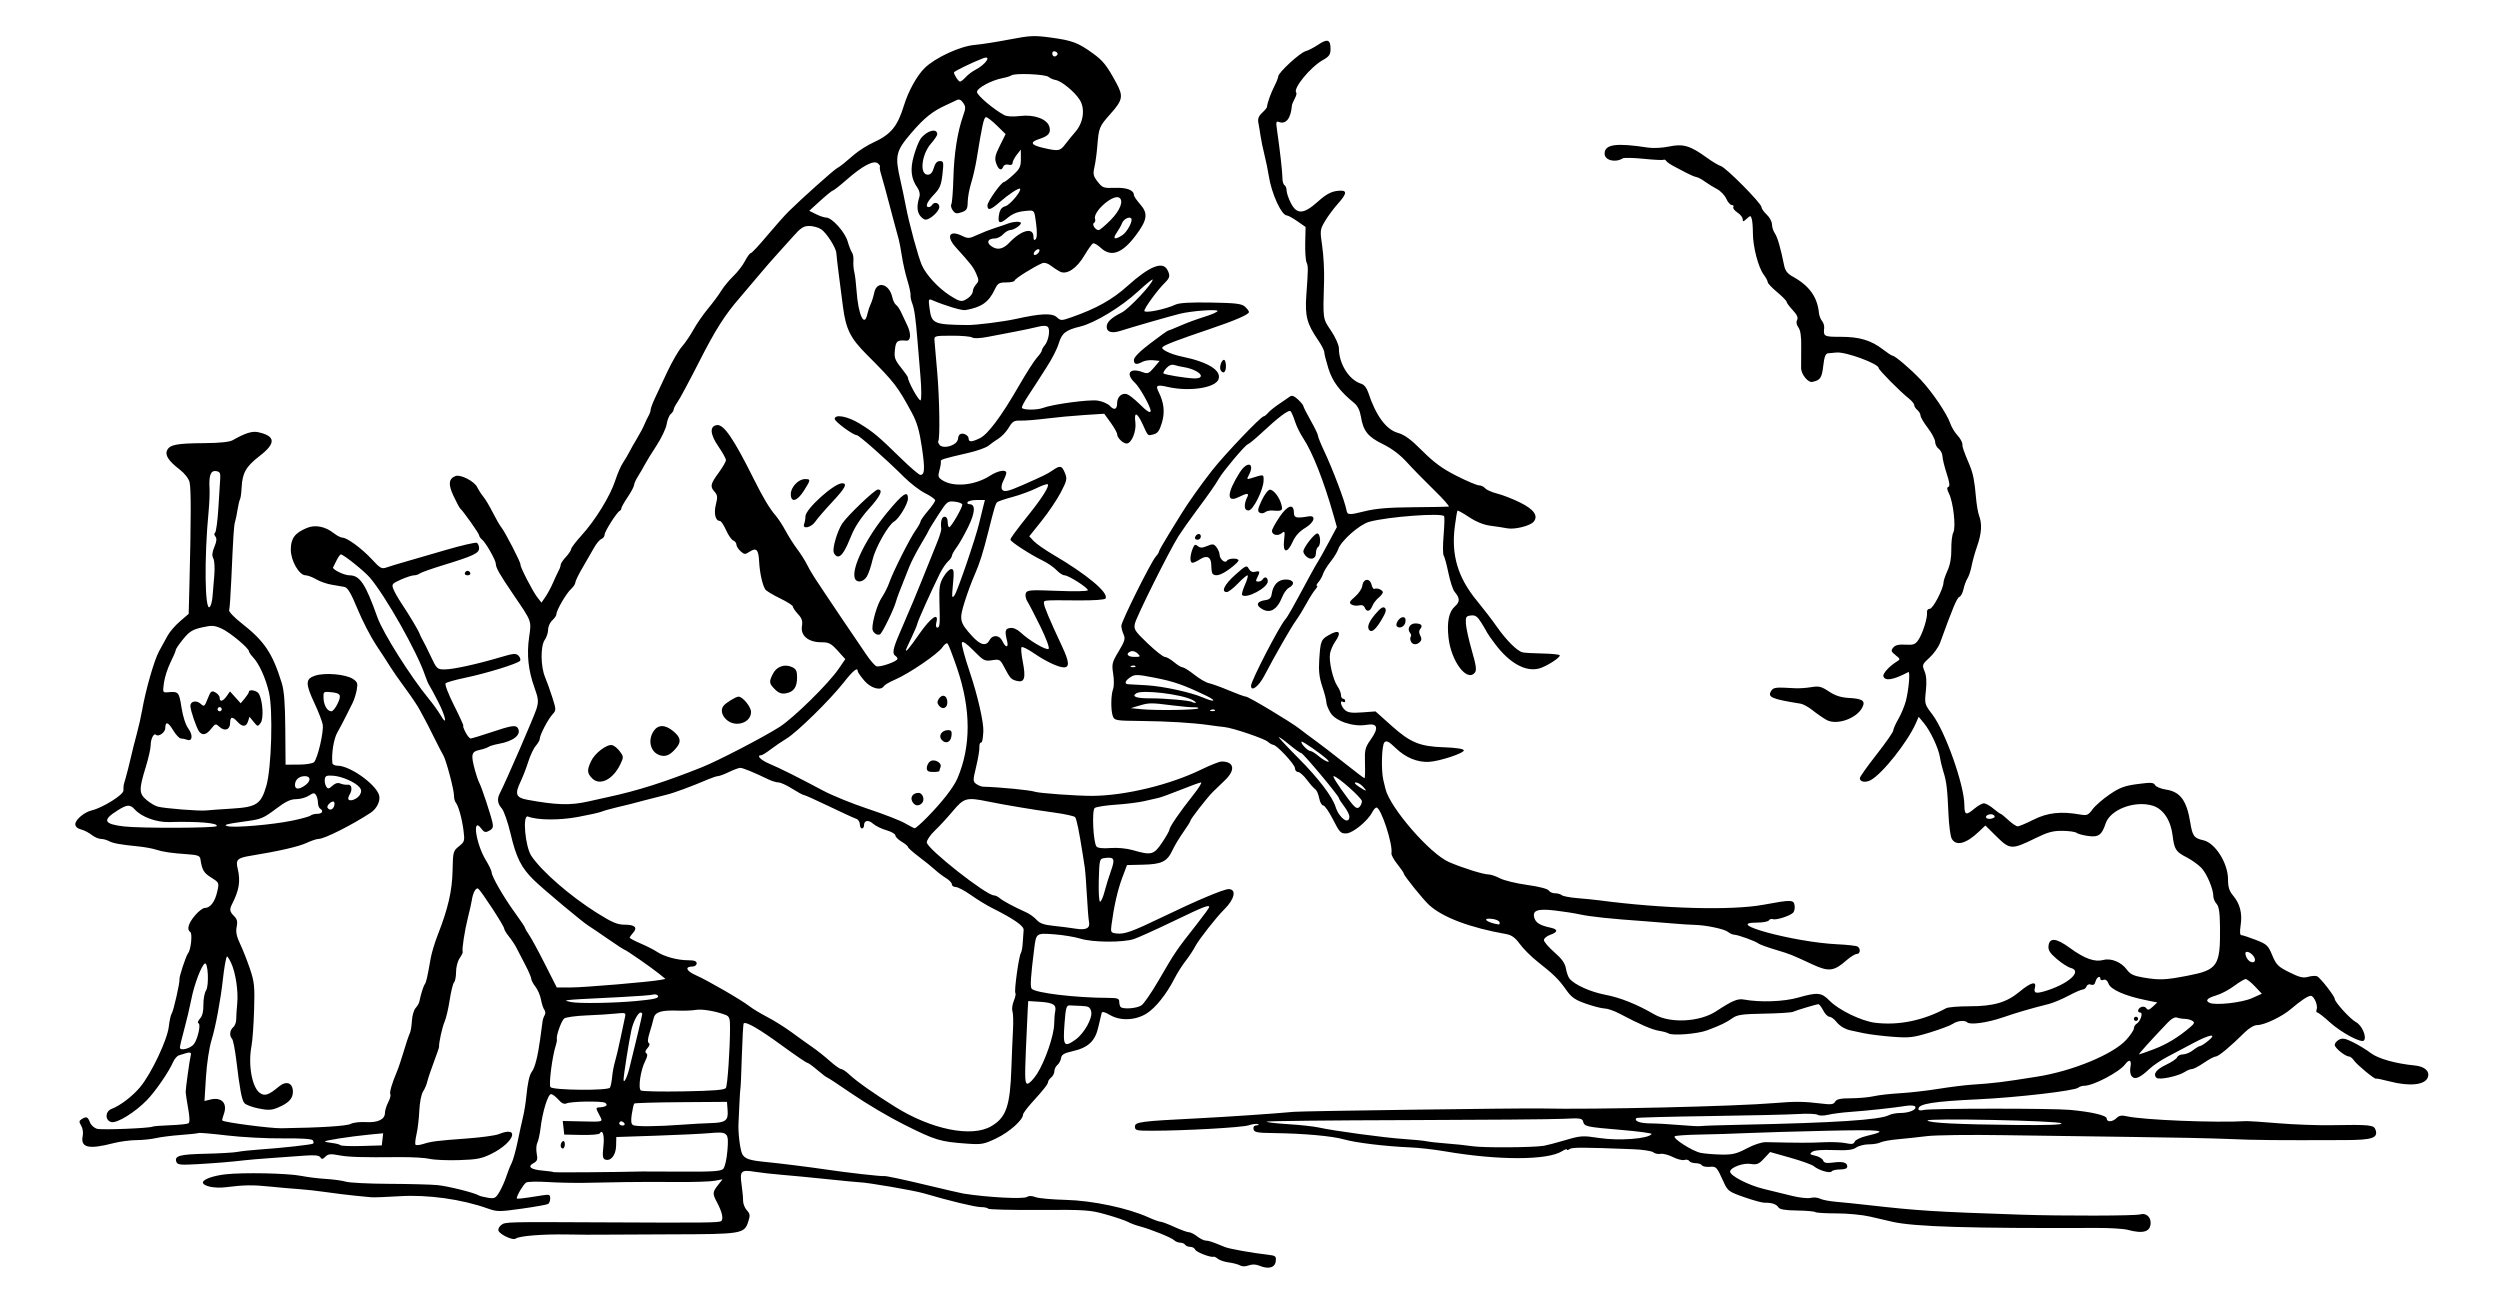 <?xml version="1.0" encoding="utf-8"?>
<svg xmlns="http://www.w3.org/2000/svg" version="1.1" viewBox="0 0 1195 618">
	<title>An old man of Vesuvius sits next to a bottle of rum and watches his book be engulfed by smoke.</title>
	<path d="m 592.706,604.856 c -0.929,-0.52 -3.342,-1.157 -5.363,-1.415 -2.021,-0.259 -4.344,-1.026 -5.163,-1.705 -0.818,-0.679 -1.756,-1.138 -2.084,-1.02 -1.374,0.496 -8.345,-2.199 -8.807,-3.405 C 571.012,596.59 569.961,596 568.952,596 c -1.009,0 -2.112,-0.45 -2.452,-1 -0.34,-0.55 -1.401,-1 -2.359,-1 -0.958,0 -2.282,-0.541 -2.943,-1.202 -1.256,-1.256 -11.507,-5.368 -16.721,-6.708 -1.663,-0.427 -4.071,-1.337 -5.351,-2.022 -1.28,-0.685 -5.994,-2.285 -10.476,-3.556 -7.57,-2.146 -9.842,-2.3 -31.995,-2.161 -13.115,0.082 -24.054,-0.188 -24.309,-0.6 -0.255,-0.412 -1.793,-0.75 -3.418,-0.75 -2.724,0 -15.366,-3.047 -27.427,-6.611 -4.509,-1.332 -26.801,-5.168 -30.5,-5.248 -0.825,-0.018 -7.8,-0.688 -15.5,-1.49 -7.7,-0.802 -17.6,-1.751 -22,-2.109 -4.4,-0.358 -10.119,-1.003 -12.708,-1.432 -6.537,-1.084 -7.251,-0.403 -6.328,6.042 0.421,2.941 0.75,6.473 0.731,7.848 -0.019,1.375 0.785,3.4 1.788,4.5 1.566,1.718 1.66,2.489 0.67,5.474 -1.927,5.806 -2.91,5.966 -37.153,6.044 -17.05,0.039 -32.575,0.113 -34.5,0.164 -1.925,0.052 -8.543,0.007 -14.706,-0.099 -12.05,-0.207 -23.163,0.681 -24.82,1.984 -1.255,0.986 -7.467,-1.884 -8.197,-3.787 -0.29,-0.757 0.316,-2 1.347,-2.763 1.966,-1.455 2.201,-1.461 47.875,-1.235 49.844,0.247 56.051,0.183 57.165,-0.584 1.308,-0.9 0.539,-4.352 -2.05,-9.198 -2.091,-3.914 -2.035,-4.696 0.573,-8.012 l 2.188,-2.781 -3.795,0.712 c -2.087,0.392 -10.384,0.651 -18.438,0.577 -8.053,-0.074 -19.143,-0.051 -24.643,0.051 -5.5,0.102 -14.05,0.259 -19,0.35 -4.95,0.09 -12.954,-0.083 -17.786,-0.386 -4.832,-0.303 -9.414,-0.199 -10.183,0.231 -1.214,0.679 -4.531,6.201 -4.531,7.541 0,0.441 2.5,0.155 12.25,-1.403 3.309,-0.529 3.75,-0.358 3.75,1.451 0,1.128 -0.449,2.328 -0.998,2.667 -0.549,0.339 -6.195,1.347 -12.546,2.24 -10.749,1.511 -11.874,1.507 -16.252,-0.054 -12.544,-4.473 -28.678,-6.726 -42.204,-5.893 -6.325,0.39 -12.4,0.617 -13.5,0.506 -1.1,-0.111 -4.7,-0.462 -8,-0.779 -3.3,-0.317 -9.375,-1.07 -13.5,-1.673 -4.125,-0.603 -10.057,-1.259 -13.181,-1.458 -3.125,-0.199 -9.2,-0.73 -13.5,-1.18 -8.391,-0.879 -12.661,-0.824 -21.319,0.275 -5.399,0.685 -11,-0.485 -11,-2.297 0,-1.453 4.912,-3.205 10.855,-3.872 8.446,-0.948 29.706,-0.506 36.059,0.75 3.072,0.607 8.437,1.269 11.922,1.471 3.485,0.202 7.76,0.793 9.5,1.314 1.74,0.52 11.077,0.981 20.75,1.025 9.673,0.043 20.028,0.316 23.012,0.605 5.045,0.49 17.663,3.638 19.749,4.928 0.505,0.312 2.49,0.817 4.411,1.123 3.158,0.502 3.684,0.231 5.484,-2.818 1.095,-1.855 2.558,-5.137 3.253,-7.292 0.694,-2.155 1.84,-5.044 2.546,-6.419 0.706,-1.375 2.025,-6.1 2.93,-10.5 0.905,-4.4 2.083,-9.8 2.616,-12 0.534,-2.2 1.184,-6.25 1.446,-9 0.627,-6.595 1.528,-10.738 2.642,-12.153 1.482,-1.883 2.904,-7.364 3.979,-15.347 0.556,-4.125 1.107,-8.183 1.225,-9.018 0.118,-0.835 0.569,-2.092 1.003,-2.794 0.434,-0.702 0.359,-1.819 -0.167,-2.482 -0.526,-0.663 -1.251,-2.848 -1.612,-4.855 -0.361,-2.007 -1.545,-4.778 -2.63,-6.158 -1.086,-1.38 -2.002,-3.113 -2.037,-3.851 -0.035,-0.738 -1.365,-3.817 -2.955,-6.842 -1.59,-3.025 -3.457,-6.625 -4.148,-8 -0.691,-1.375 -2.286,-3.772 -3.545,-5.327 C 242.03,446.119 241,444.407 241,443.871 c 0,-1.227 -11.009,-18.12 -12.433,-19.08 -1.07,-0.721 -2.566,2.052 -3.078,5.709 -0.154,1.1 -0.964,4.7 -1.8,8 -1.588,6.266 -3.017,15.64 -2.516,16.5 0.16,0.275 -0.488,1.613 -1.441,2.973 -0.955,1.363 -1.732,4.301 -1.732,6.55 0,2.243 -0.429,4.506 -0.953,5.03 -0.524,0.524 -1.467,4.326 -2.096,8.45 -0.629,4.124 -1.742,8.847 -2.475,10.497 -1.099,2.476 -2.756,10.075 -2.61,11.968 0.021,0.274 -1.11,3.543 -2.513,7.264 -1.403,3.722 -2.801,7.892 -3.107,9.267 -0.306,1.375 -1.224,3.528 -2.039,4.784 -0.833,1.283 -1.608,5.226 -1.768,9 -0.157,3.694 -0.742,8.717 -1.301,11.163 -0.558,2.445 -0.812,4.775 -0.564,5.176 0.248,0.402 1.908,0.272 3.688,-0.288 4.068,-1.28 6.406,-1.573 21.237,-2.665 6.6,-0.486 13.267,-1.398 14.815,-2.026 10.47,-4.251 7.575,3.898 -3.315,9.33 -4.701,2.345 -6.97,2.789 -15.616,3.06 -5.564,0.174 -11.864,-0.098 -14,-0.606 -2.136,-0.507 -8.609,-0.878 -14.384,-0.824 -18.541,0.173 -24.399,-0.013 -29.178,-0.925 -3.8,-0.726 -4.98,-0.591 -6.286,0.714 -1.286,1.286 -1.769,1.346 -2.415,0.303 -0.59,-0.955 -2.661,-1.168 -7.714,-0.794 -3.799,0.281 -10.957,0.798 -15.907,1.149 -4.95,0.35 -10.575,0.822 -12.5,1.047 -6.704,0.785 -13.561,1.351 -22.779,1.881 -7.842,0.45 -9.373,0.289 -9.883,-1.04 -1.128,-2.939 1.432,-3.669 13.828,-3.946 6.784,-0.152 13.684,-0.552 15.334,-0.889 1.65,-0.337 6.181,-0.831 10.068,-1.098 11.171,-0.765 25.622,-2.363 26.15,-2.891 0.265,-0.265 0.185,-0.962 -0.177,-1.548 -0.422,-0.683 -5.584,-1.015 -14.35,-0.924 -7.53,0.078 -19.541,-0.551 -26.691,-1.398 -7.15,-0.847 -13.273,-1.375 -13.608,-1.172 -0.334,0.203 -4.122,0.622 -8.417,0.93 -4.295,0.309 -9.647,0.986 -11.892,1.505 -2.246,0.519 -6.493,0.954 -9.439,0.968 -2.946,0.013 -7.896,0.68 -11,1.482 -11.932,3.08 -15.787,2.122 -14.582,-3.623 0.308,-1.466 -0.031,-3.617 -0.752,-4.781 C 37.707,536.273 37.737,535.788 39,534.985 c 2.288,-1.455 2.967,-1.202 3.989,1.487 0.531,1.397 2.059,2.753 3.513,3.118 2.456,0.616 25.228,-0.305 26.467,-1.071 0.327,-0.202 4.083,-0.497 8.348,-0.656 4.265,-0.159 8.209,-0.57 8.766,-0.914 0.678,-0.419 0.633,-2.742 -0.136,-7.037 C 89.315,526.385 88.775,522.825 88.747,522 c -0.05,-1.49 1.974,-16.026 2.485,-17.848 0.308,-1.097 -0.57,-1.298 -2.722,-0.624 -0.831,0.26 -2.204,0.691 -3.052,0.957 -0.848,0.267 -2.087,1.729 -2.752,3.25 -2.032,4.643 -8.228,13.668 -12.325,17.955 -5.626,5.886 -14.457,11.364 -17.175,10.654 -3.085,-0.807 -3.01,-5.088 0.11,-6.274 4.175,-1.587 10.118,-6.138 13.744,-10.522 5.282,-6.388 12.919,-22.524 13.623,-28.782 0.326,-2.897 0.954,-5.731 1.396,-6.298 0.798,-1.025 3.99,-15.073 3.708,-16.318 -0.249,-1.097 3.122,-11.335 4.133,-12.553 1.357,-1.635 2.145,-9.44 1.022,-10.133 -1.755,-1.085 -0.953,-3.994 2.131,-7.736 C 94.763,435.678 96.943,434 97.918,434 c 2.598,0 4.836,-2.949 5.929,-7.813 0.957,-4.259 0.941,-4.297 -2.923,-6.736 -3.576,-2.257 -4.322,-3.54 -5.134,-8.833 C 95.555,409.096 94.451,408.665 90,408.36 81.875,407.802 77.853,407.218 74.5,406.107 72.85,405.56 69.025,404.868 66,404.569 57.403,403.72 54.078,403.112 52.028,402.015 50.985,401.457 49.263,401 48.201,401 c -1.062,0 -3.04,-0.872 -4.395,-1.938 -1.355,-1.066 -3.666,-2.24 -5.135,-2.608 C 37.001,396.034 36,395.102 36,393.964 c 0,-2.17 4.294,-5.763 7.912,-6.621 C 49.061,386.122 59,379.911 59,377.914 c 0,-2.499 -0.025,-2.357 1.1,-6.145 0.534,-1.798 1.588,-5.968 2.342,-9.268 0.754,-3.3 2.081,-8.582 2.949,-11.739 0.868,-3.156 1.991,-8.106 2.496,-11 1.769,-10.134 5.838,-24.3 8.215,-28.597 1.319,-2.385 3.176,-5.76 4.128,-7.5 0.951,-1.74 3.582,-4.756 5.846,-6.701 l 4.116,-3.537 0.383,-14.963 c 0.764,-29.889 0.778,-45.024 0.044,-47.963 -0.437,-1.75 -2.377,-4.25 -4.656,-6 -5.477,-4.206 -7.28,-7.038 -6.001,-9.429 1.365,-2.551 4.711,-3.161 17.857,-3.253 7.154,-0.05 11.884,-0.541 13.375,-1.388 6.051,-3.438 9.344,-4.471 12.229,-3.838 8.377,1.84 8.577,5.271 0.665,11.377 -6.493,5.01 -8.253,8.089 -8.586,15.022 -0.126,2.618 -0.47,5.153 -0.766,5.633 -0.295,0.481 -0.817,2.674 -1.159,4.874 -0.342,2.2 -0.878,4.821 -1.19,5.825 -0.599,1.925 -0.857,5.85 -1.82,27.675 -0.328,7.425 -0.791,14.039 -1.03,14.699 -0.239,0.659 2.421,3.443 5.911,6.185 11.013,8.655 14.76,14.228 19.239,28.616 1.124,3.609 1.592,9.73 1.685,22 l 0.129,17 6.208,-0.008 c 3.464,-0.005 6.735,-0.535 7.401,-1.201 1.752,-1.752 4.731,-14.642 4.148,-17.947 -0.276,-1.564 -2.022,-6.094 -3.879,-10.065 -4.478,-9.575 -4.434,-11.775 0.268,-13.327 4.636,-1.53 14.601,-0.676 17.985,1.542 2.244,1.47 2.475,2.129 1.873,5.342 -0.378,2.015 -1.262,4.79 -1.965,6.165 -0.703,1.375 -2.167,4.3 -3.254,6.5 -1.087,2.2 -2.899,5.618 -4.027,7.597 -1.74,3.051 -2.868,9.983 -2.386,14.653 0.071,0.688 1.166,1.25 2.433,1.25 5.772,0 17.731,8.33 19.81,13.799 0.995,2.618 -0.841,6.66 -3.953,8.701 -9.045,5.933 -22.113,12.5 -24.873,12.5 -0.911,0 -3.485,0.856 -5.721,1.903 -3.762,1.761 -13.301,3.957 -26.447,6.088 -6.679,1.083 -7.539,1.895 -6.523,6.16 1.434,6.017 0.76,10.259 -2.712,17.085 -1.287,2.529 -1.106,3.541 1.012,5.659 1.445,1.445 1.736,2.672 1.226,5.167 -0.489,2.389 -0.051,4.564 1.622,8.059 1.26,2.633 3.371,7.979 4.691,11.882 2.149,6.353 2.36,8.423 2.017,19.796 -0.211,6.986 -0.772,14.739 -1.247,17.23 -1.7,8.921 0.249,19.774 4.027,22.421 2.326,1.629 4.166,1.003 9.091,-3.094 3.552,-2.955 6.678,-1.773 6.678,2.525 0,3.244 -2.071,5.416 -7.211,7.563 -2.99,1.249 -4.628,1.321 -9.204,0.402 -3.062,-0.615 -6.106,-1.768 -6.766,-2.563 -1.271,-1.531 -2.148,-6.188 -3.914,-20.783 -0.599,-4.95 -1.498,-9.428 -1.997,-9.95 -1.364,-1.426 -1.094,-4.151 0.545,-5.511 0.799,-0.663 1.453,-2.406 1.452,-3.872 -7.7e-4,-1.467 0.215,-4.846 0.479,-7.51 0.585,-5.892 -0.775,-14.854 -2.949,-19.435 -0.883,-1.861 -1.768,-3.221 -1.967,-3.022 -0.459,0.459 -1.363,5.564 -1.956,11.053 -1.034,9.562 -3.473,22.636 -5.362,28.748 -1.169,3.783 -2.305,11.263 -2.717,17.893 l -0.708,11.393 2.723,-0.683 c 5.561,-1.396 8.479,1.832 6.459,7.143 -0.529,1.392 -0.811,2.683 -0.626,2.867 0.883,0.883 22.928,3.766 28.22,3.69 18.657,-0.267 31.254,-1.061 33.135,-2.086 1.174,-0.64 4.444,-1.026 7.265,-0.857 5.744,0.344 9.1,-1.303 9.1,-4.466 0,-1.096 0.693,-3.334 1.541,-4.973 0.847,-1.639 1.312,-3.351 1.032,-3.804 -0.522,-0.845 0.723,-5.179 3.098,-10.78 0.738,-1.74 2.251,-6.24 3.364,-10 1.113,-3.76 2.377,-7.512 2.81,-8.337 0.433,-0.825 0.895,-3.516 1.026,-5.981 0.131,-2.465 0.923,-5.238 1.76,-6.162 0.837,-0.925 1.642,-2.283 1.789,-3.019 0.697,-3.477 1.927,-7.434 2.593,-8.338 0.716,-0.972 1.219,-3.176 2.851,-12.5 0.433,-2.475 1.931,-7.425 3.328,-11 4.995,-12.78 6.929,-21.159 7.122,-30.845 0.179,-8.986 0.296,-9.433 3.047,-11.626 2.709,-2.16 2.824,-2.566 2.17,-7.655 -0.736,-5.728 -2.428,-11.763 -3.735,-13.324 C 217.358,383.027 217,381.526 217,380.214 217,377.356 213.211,363.124 211.884,361 c -0.515,-0.825 -2.496,-4.65 -4.401,-8.5 -1.905,-3.85 -3.855,-7.675 -4.332,-8.5 -0.477,-0.825 -1.638,-2.973 -2.579,-4.773 -0.942,-1.8 -4.043,-6.425 -6.892,-10.277 -2.849,-3.852 -6.08,-8.481 -7.18,-10.286 -1.1,-1.805 -4.109,-6.44 -6.686,-10.3 -2.577,-3.86 -6.58,-11.603 -8.895,-17.208 -3.196,-7.737 -4.716,-10.293 -6.314,-10.616 -1.157,-0.234 -3.905,-0.709 -6.105,-1.056 -2.2,-0.347 -5.488,-1.498 -7.307,-2.558 C 149.374,275.867 147.073,275 146.079,275 142.997,275 139,268.053 139,262.696 c 0,-5.325 1.931,-7.934 7.636,-10.318 4.05,-1.692 8.783,-0.767 12.983,2.536 1.458,1.147 3.296,2.085 4.086,2.085 2.229,0 9.392,5.296 14.164,10.473 3.892,4.222 4.588,4.596 6.977,3.749 1.46,-0.517 5.129,-1.641 8.154,-2.497 3.025,-0.856 11.894,-3.432 19.71,-5.725 7.815,-2.293 14.678,-3.879 15.25,-3.525 0.572,0.354 1.04,1.524 1.04,2.6 0,2.361 -2.731,3.65 -17,8.026 -5.775,1.771 -10.928,3.598 -11.45,4.06 -0.522,0.462 -1.703,0.84 -2.623,0.84 -0.92,0 -3.739,0.914 -6.264,2.031 -4.206,1.861 -4.514,2.233 -3.67,4.451 0.506,1.331 2.177,4.314 3.714,6.627 4.082,6.147 8.278,13.17 8.898,14.891 0.297,0.825 0.953,2.175 1.458,3 0.505,0.825 2.244,4.312 3.865,7.75 2.862,6.069 3.057,6.249 6.76,6.226 4.09,-0.025 15.493,-2.536 26.78,-5.896 5.974,-1.778 7.167,-1.874 8.368,-0.673 0.771,0.771 1.12,1.855 0.778,2.41 -0.818,1.323 -15.909,6.001 -26.436,8.195 -4.578,0.954 -8.708,2.129 -9.179,2.611 -0.479,0.491 1.309,5.168 4.064,10.627 2.706,5.362 4.688,9.75 4.404,9.75 -0.284,0 0.181,1.35 1.035,3 0.853,1.65 1.964,3 2.469,3 0.505,0 4.947,-1.35 9.872,-3 9.651,-3.233 11.698,-3.555 12.665,-1.991 1.914,3.096 -1.912,6.251 -9.166,7.559 -2.111,0.381 -4.289,1.032 -4.839,1.447 -0.55,0.415 -2.462,1.067 -4.25,1.449 -3.993,0.854 -4.271,2.16 -2.138,10.036 0.596,2.2 1.522,4.834 2.059,5.853 1.132,2.151 5.344,14.884 6.238,18.857 0.477,2.123 0.14,2.961 -1.556,3.869 -1.842,0.986 -2.419,0.822 -3.866,-1.096 -4.434,-5.878 -2.495,7.373 2.214,15.128 1.54,2.536 2.799,5.166 2.799,5.845 0,1.941 5.731,11.893 11.103,19.279 2.694,3.704 4.897,7.01 4.897,7.346 0,0.336 0.842,1.805 1.871,3.265 1.029,1.46 4.432,7.717 7.562,13.904 l 5.691,11.25 6.688,0.011 c 6.278,0.01 37.959,-2.665 42.979,-3.63 l 2.292,-0.44 -2.792,-2.299 C 311.847,462.805 299.181,454 298.544,454 c -0.256,0 -3.87,-2.362 -8.032,-5.25 -4.162,-2.888 -8.314,-5.7 -9.228,-6.25 -2.703,-1.628 -21.427,-17.287 -26.087,-21.817 -6.004,-5.836 -8.432,-10.671 -11.15,-22.201 -1.294,-5.49 -3.184,-10.911 -4.2,-12.046 -2.029,-2.267 -2.328,-4.536 -0.948,-7.199 2.893,-5.587 16.564,-37.09 17.562,-40.472 1.04,-3.524 0.913,-4.812 -1.007,-10.15 -2.943,-8.185 -3.732,-15.671 -2.536,-24.074 1.132,-7.955 1.405,-7.213 -7.418,-20.174 -6.677,-9.809 -8.5,-12.995 -8.5,-14.855 0,-1.708 -4.708,-10.025 -6.532,-11.538 C 229.661,257.303 229,256.341 229,255.835 c 0,-0.822 -7.609,-11.584 -9.074,-12.835 -0.322,-0.275 -1.738,-2.948 -3.146,-5.94 -2.622,-5.571 -2.347,-8.245 0.978,-9.521 2.333,-0.895 8.909,2.463 10.305,5.263 0.74,1.484 2.105,3.598 3.033,4.698 0.928,1.1 2.937,4.475 4.463,7.5 1.527,3.025 3.341,6.175 4.031,7 1.738,2.078 9.414,16.955 9.187,17.806 -0.268,1.005 5.855,12.911 8.123,15.794 l 1.928,2.451 1.909,-2.775 c 1.05,-1.526 2.685,-4.575 3.635,-6.775 0.949,-2.2 2.154,-4.781 2.678,-5.736 0.523,-0.955 0.952,-2.212 0.952,-2.794 0,-0.581 1.125,-2.27 2.5,-3.753 1.375,-1.483 2.5,-3.178 2.5,-3.767 0,-0.589 2.26,-3.555 5.022,-6.592 6.561,-7.213 13.723,-18.88 16.068,-26.175 1.028,-3.2 2.688,-7.025 3.689,-8.5 1,-1.475 2.381,-3.808 3.068,-5.183 0.687,-1.375 2.342,-4.3 3.678,-6.5 1.335,-2.2 2.889,-5.125 3.452,-6.5 0.563,-1.375 1.474,-3.281 2.024,-4.236 0.55,-0.955 1,-2.256 1,-2.89 0,-0.635 0.865,-3.003 1.922,-5.264 1.057,-2.26 3.769,-8.045 6.026,-12.855 2.257,-4.81 5.389,-10.21 6.96,-12 1.571,-1.79 4.096,-5.505 5.611,-8.255 1.516,-2.75 4.632,-7.25 6.926,-10 2.294,-2.75 5.127,-6.575 6.297,-8.5 1.169,-1.925 3.77,-5.075 5.779,-7 2.009,-1.925 4.523,-5.188 5.586,-7.25 1.063,-2.062 2.303,-3.75 2.756,-3.75 0.453,0 3.929,-3.712 7.725,-8.25 3.796,-4.537 8.498,-9.825 10.448,-11.75 6.03,-5.95 21.113,-19.446 22.91,-20.5 0.938,-0.55 2.346,-1.54 3.129,-2.2 0.783,-0.66 3.224,-2.716 5.424,-4.57 2.2,-1.854 6.25,-4.394 9,-5.646 8.315,-3.784 11.528,-7.667 14.555,-17.585 2.109,-6.913 6.24,-14.382 9.966,-18.02 5.051,-4.932 16.97,-10.431 23.874,-11.014 3.083,-0.261 10.556,-1.427 16.606,-2.593 9.965,-1.92 11.847,-2.003 20,-0.891 10.095,1.378 12.847,2.42 19.948,7.559 4.876,3.529 6.644,5.773 11.228,14.261 3.351,6.204 2.988,8.053 -2.871,14.627 -5.417,6.078 -5.578,6.481 -6.323,15.787 -0.251,3.144 -0.853,7.479 -1.337,9.633 -0.763,3.396 -0.556,4.329 1.557,7.03 2.276,2.909 2.822,3.101 8.262,2.907 C 538.6,89.587 542,90.886 542,93.24 c 0,0.548 1.376,2.563 3.057,4.478 3.853,4.388 3.372,7.475 -2.348,15.051 -6.347,8.406 -11.63,10.241 -16.495,5.729 -1.484,-1.376 -3.14,-2.355 -3.679,-2.176 -0.539,0.18 -2.401,2.746 -4.137,5.703 -3.721,6.338 -8.521,9.503 -11.797,7.78 -1.155,-0.607 -3.141,-1.912 -4.414,-2.899 -1.397,-1.084 -2.982,-1.517 -4,-1.092 C 494.249,127.456 485,133.264 485,134.095 485,134.593 483.221,135 481.047,135 c -3.505,0 -4.134,0.382 -5.55,3.365 -2.892,6.095 -6.302,8.497 -13.997,9.859 -1.715,0.304 -9.449,-2.005 -15.909,-4.749 -1.776,-0.754 -1.863,-0.468 -1.244,4.107 0.969,7.161 1.984,7.596 18.153,7.785 4.048,0.047 17.173,-1.606 23,-2.897 11.979,-2.655 17.372,-2.896 19.602,-0.878 1.96,1.774 2.189,1.774 7.211,0.012 11.759,-4.128 19.396,-8.402 26.592,-14.882 10.454,-9.416 16.801,-12.009 19.06,-7.787 1.498,2.799 1.304,3.802 -1.215,6.276 -3.484,3.423 -9.75,12.012 -9.75,13.366 0,1.325 10.185,-0.724 15,-3.018 1.66,-0.791 7.322,-1.107 16.848,-0.94 11.934,0.208 14.668,0.54 16.25,1.972 1.046,0.947 1.902,2.099 1.902,2.561 0,1.169 -6.654,4.048 -19,8.22 -14.996,5.068 -21.221,7.451 -22.311,8.541 -1.054,1.054 3.794,3.406 9.417,4.569 12.455,2.577 18.934,6.645 17.312,10.87 -1.578,4.112 -14.046,5.955 -24.301,3.591 -5.102,-1.176 -5.868,-0.768 -4.333,2.311 2.625,5.265 3.112,9.734 1.612,14.785 -1.143,3.851 -2.023,5.083 -3.979,5.574 -2.933,0.736 -2.5,1.138 -5.25,-4.86 -2.63,-5.736 -4.164,-6.141 -3.463,-0.913 C 543.28,206.122 540.874,212 538.546,212 536.792,212 534,209.284 534,207.579 c 0,-0.703 -1.39,-3.198 -3.089,-5.543 l -3.089,-4.265 -9.661,0.62 c -5.313,0.341 -13.486,1.105 -18.161,1.698 -4.675,0.593 -10.134,1.026 -12.131,0.961 -3.137,-0.101 -3.909,0.354 -5.673,3.343 -1.123,1.903 -3.314,4.251 -4.869,5.218 -1.555,0.967 -3.727,2.511 -4.827,3.432 -1.1,0.921 -5.375,2.455 -9.5,3.409 -12.83,2.968 -13.506,3.185 -13.288,4.268 0.117,0.58 -0.192,2.464 -0.686,4.186 -0.77,2.687 -0.58,3.34 1.34,4.598 5.376,3.523 15.552,2.583 22.862,-2.11 3.875,-2.488 7.771,-3.162 7.771,-1.345 0,0.577 -0.642,2.291 -1.427,3.809 -0.807,1.561 -1.078,3.323 -0.625,4.057 0.893,1.445 2.896,1.018 10.052,-2.141 9.994,-4.412 11.607,-5.204 14.154,-6.953 3.615,-2.482 4.399,-2.316 5.873,1.245 1.158,2.797 0.987,3.612 -1.94,9.25 -1.766,3.401 -5.886,9.526 -9.155,13.612 l -5.945,7.429 2.158,2.297 c 1.187,1.264 5.352,4.171 9.256,6.461 16.199,9.503 26.701,18.29 25.051,20.96 -0.38,0.615 -5.654,0.98 -13.292,0.919 C 498.349,286.862 499,286.807 499,288.379 c 0,1.425 2.642,7.704 8.635,20.524 3.496,7.478 3.72,10.097 0.864,10.097 -2.571,0 -8.662,-2.872 -14.25,-6.718 -2.888,-1.988 -5.556,-3.308 -5.931,-2.934 -0.374,0.374 -0.122,3.491 0.561,6.926 1.545,7.771 0.841,10.124 -2.756,9.221 -2.828,-0.71 -3.22,-1.138 -6.188,-6.753 -1.876,-3.549 -2.193,-3.725 -5.723,-3.16 -3.491,0.558 -4.074,0.256 -8.835,-4.581 -3.447,-3.502 -5.265,-4.74 -5.616,-3.826 -0.285,0.744 1.433,7.12 3.818,14.169 3.74,11.052 6.737,24.241 6.456,28.406 -0.278,4.105 -0.548,5.25 -1.24,5.25 -0.426,0 -0.717,1.012 -0.646,2.25 0.071,1.238 -0.627,5.393 -1.551,9.234 -1.586,6.594 -1.583,7.055 0.051,8.25 0.952,0.696 2.433,1.284 3.29,1.307 7.922,0.208 22.637,1.644 24.747,2.415 1.886,0.689 20.172,2.008 27.312,1.971 15.753,-0.082 37.229,-5.268 52.282,-12.624 4.28,-2.092 8.631,-3.803 9.668,-3.803 6.1,0 6.744,4.139 1.417,9.11 -1.998,1.865 -4.586,4.362 -5.75,5.55 C 576.72,381.615 569,391.577 569,392.36 c 0,0.349 -1.517,2.774 -3.37,5.388 -1.854,2.614 -4.171,6.474 -5.149,8.577 -2.569,5.523 -5.096,6.78 -14.057,6.992 l -7.723,0.183 -2.322,6.211 c -2.157,5.77 -3.935,13.612 -5.093,22.463 -0.448,3.426 -0.288,3.698 2.367,4.029 3.789,0.472 7.496,-0.862 22.348,-8.037 C 571.869,430.499 584.922,425 587.251,425 c 3.952,0 2.923,4.817 -2.073,9.705 -3.675,3.596 -12.226,14.487 -13.818,17.6 -0.899,1.757 -2.977,4.903 -4.618,6.991 -1.641,2.088 -4.059,5.913 -5.372,8.5 -3.714,7.315 -8.999,13.944 -13.265,16.637 -5.312,3.353 -12.577,3.665 -17.515,0.751 -2.607,-1.538 -3.764,-1.804 -4.017,-0.923 -0.195,0.681 -0.911,3.713 -1.591,6.738 -1.501,6.676 -4.871,9.813 -12.343,11.489 -4.001,0.898 -5.207,1.619 -5.449,3.259 -0.171,1.159 -0.958,2.644 -1.75,3.301 C 504.648,509.707 504,511.035 504,512 c 0,0.965 -0.675,2.315 -1.5,3 -0.825,0.685 -1.5,1.635 -1.5,2.111 0,1.032 -2.015,3.612 -7.75,9.921 -2.337,2.572 -4.25,5.176 -4.25,5.787 0,2.503 -6.609,8.37 -12.706,11.279 -6.018,2.872 -7.075,3.063 -14.149,2.556 -12.846,-0.921 -14.903,-1.547 -30.145,-9.167 -6.875,-3.437 -17.826,-9.903 -24.335,-14.368 C 401.156,518.653 395.602,515 395.324,515 c -0.278,0 -2.346,-1.575 -4.595,-3.5 -2.249,-1.925 -4.445,-3.5 -4.88,-3.5 -0.435,0 -5.927,-3.749 -12.203,-8.33 -10.695,-7.807 -17.124,-11.524 -18.153,-10.496 -0.244,0.244 -0.643,7.167 -0.888,15.385 -0.245,8.218 -0.54,15.167 -0.656,15.442 -0.116,0.275 -0.355,3.875 -0.531,8 -0.176,4.125 -0.363,8.175 -0.415,9 -0.269,4.264 0.779,12.765 1.808,14.669 1.214,2.246 3.516,3.018 11.189,3.749 6.131,0.584 21.195,2.461 28.5,3.551 10.542,1.573 26.959,3.425 28.228,3.185 0.676,-0.128 9.001,1.631 18.5,3.908 9.499,2.277 18.172,4.284 19.272,4.459 11.394,1.818 28.735,2.733 30.417,1.605 0.905,-0.607 2.35,-0.578 4,0.082 1.421,0.568 7.983,1.167 14.583,1.331 12.687,0.316 29.781,3.936 39.5,8.366 2.475,1.128 5.049,2.061 5.72,2.073 0.671,0.012 3.68,1.147 6.686,2.522 3.006,1.375 6.109,2.5 6.895,2.5 0.786,0 2.573,0.9 3.972,2 1.398,1.1 3.238,2 4.088,2 1.4,0 2.98,0.531 9.139,3.075 2.099,0.867 12.978,2.822 20.306,3.649 3.967,0.448 4.282,0.694 4,3.131 -0.358,3.091 -3.427,3.959 -7.717,2.182 -1.809,-0.749 -3.554,-0.81 -5.208,-0.182 -1.561,0.594 -3.115,0.594 -4.175,5.6e-4 z M 307,559.97 c 0.825,-0.022 9.551,0.009 19.392,0.067 14.122,0.084 18.187,-0.189 19.294,-1.295 0.8,-0.8 1.663,-4.523 2.011,-8.669 0.739,-8.813 0.312,-9.227 -8.697,-8.422 -3.575,0.32 -15.027,0.866 -25.45,1.214 l -18.95,0.633 -0.104,4.247 c -0.11,4.488 -2.604,7.533 -5.316,6.492 -1.09,-0.418 -1.258,-1.828 -0.752,-6.305 0.592,-5.23 -0.368,-8.458 -1.818,-6.112 -0.29,0.47 -4.212,0.778 -8.714,0.684 l -8.186,-0.17 -0.356,-3.253 -0.356,-3.253 8.251,0.185 c 11.661,0.261 11.047,0.458 9.277,-2.966 -1.917,-3.706 -1.934,-3.593 0.587,-3.783 2.702,-0.203 3.668,-1.166 2.127,-2.118 -1.52,-0.94 -16.173,-0.724 -18.425,0.272 -1.171,0.517 -2.37,-0.043 -3.93,-1.838 C 265.65,524.162 264.077,523 263.391,523 c -1.474,0 -4.062,8.345 -4.979,16.051 -0.357,2.997 -1.064,6.243 -1.573,7.213 -0.508,0.97 -0.637,3.294 -0.287,5.164 0.533,2.843 0.277,3.593 -1.565,4.579 -3.083,1.65 -1.278,3.063 4.54,3.554 2.623,0.222 4.914,0.547 5.089,0.723 0.24,0.24 29.555,0.024 42.383,-0.313 z m -39,-12.411 c 0,-0.793 0.45,-1.719 1,-2.059 0.55,-0.34 1,0.309 1,1.441 0,1.132 -0.45,2.059 -1,2.059 -0.55,0 -1,-0.648 -1,-1.441 z m -85.169,-2.955 0.331,-2.896 -6.831,0.657 c -8.887,0.855 -21.481,2.818 -21.022,3.277 0.197,0.197 1.802,0.527 3.566,0.732 1.764,0.205 3.504,0.67 3.867,1.034 0.363,0.363 4.958,0.533 10.21,0.376 L 182.5,547.5 Z m 290.921,-6.229 c 7.205,-4.17 9.093,-9.598 9.697,-27.875 0.2,-6.05 0.542,-14.212 0.76,-18.137 0.218,-3.925 0.104,-7.972 -0.254,-8.992 -0.358,-1.02 -0.062,-3.264 0.658,-4.986 0.72,-1.722 1.051,-3.389 0.736,-3.703 -0.684,-0.684 1.667,-17.749 2.643,-19.182 0.374,-0.55 0.776,-2.8 0.892,-5 0.116,-2.2 0.302,-4.87 0.414,-5.934 0.204,-1.946 -4.552,-5.256 -15.297,-10.65 -2.475,-1.242 -6.936,-3.982 -9.913,-6.087 C 461.11,425.723 457.848,424 456.837,424 455.827,424 455,423.422 455,422.716 c 0,-0.706 -1.238,-2.031 -2.75,-2.943 -1.512,-0.912 -3.875,-2.697 -5.25,-3.967 -1.375,-1.269 -4.862,-4.087 -7.75,-6.262 -2.888,-2.175 -5.25,-4.287 -5.25,-4.693 0,-0.406 -1.35,-1.535 -3,-2.51 -1.65,-0.975 -3,-2.332 -3,-3.016 0,-0.684 -1.913,-1.789 -4.25,-2.454 -2.337,-0.666 -5.229,-2.081 -6.426,-3.145 C 415.049,391.703 413,392.098 413,394.559 413,395.352 412.55,396 412,396 c -0.55,0 -1,-0.914 -1,-2.031 0,-1.117 -0.787,-2.283 -1.75,-2.591 -0.963,-0.308 -6.809,-2.994 -12.992,-5.969 C 390.075,382.434 384.651,380 384.204,380 c -0.447,0 -2.941,-1.35 -5.543,-3 -2.602,-1.65 -5.546,-3 -6.542,-3 -0.996,0 -3.118,-0.632 -4.715,-1.404 -7.041,-3.405 -12.392,-5.593 -13.599,-5.562 -0.718,0.019 -3.105,0.903 -5.305,1.966 -2.2,1.063 -4.547,1.947 -5.216,1.966 -0.669,0.019 -2.694,0.665 -4.5,1.436 -8.287,3.537 -16.624,6.621 -20.284,7.503 -2.2,0.53 -6.7,1.676 -10,2.546 -3.3,0.87 -6.675,1.758 -7.5,1.974 -0.825,0.215 -3.75,0.92 -6.5,1.567 -2.75,0.646 -5.9,1.546 -7,1.999 -1.1,0.453 -6.232,1.596 -11.404,2.539 -8.944,1.631 -19.157,1.535 -23.738,-0.223 -2.706,-1.038 -1.323,14.479 1.685,18.902 5.095,7.493 18.552,19.167 31.359,27.204 7.219,4.53 9.714,5.587 13.191,5.587 4.917,0 6.305,1.349 4.004,3.892 C 301.719,446.863 301,447.904 301,448.206 c 0,0.301 2.362,1.559 5.25,2.795 2.888,1.236 6.375,3.01 7.75,3.942 3.383,2.293 9.849,4.057 14.866,4.057 3.008,0 4.134,0.409 4.134,1.5 0,0.825 -0.873,1.5 -1.941,1.5 -3.872,0 -3.108,2.091 1.511,4.134 5.731,2.535 21.884,11.885 25.692,14.871 1.519,1.191 5.344,3.5 8.5,5.131 3.156,1.631 8.439,4.947 11.739,7.37 3.3,2.423 7.8,5.648 10,7.167 2.2,1.519 5.902,4.464 8.228,6.544 2.325,2.08 4.728,3.782 5.34,3.782 0.612,0 2.309,1.128 3.772,2.507 3.543,3.339 11.803,9.176 22.012,15.554 17.351,10.841 36.535,14.734 45.9,9.313 z M 326.5,537.575 c 4.4,-0.328 10.25,-0.655 13,-0.725 7.341,-0.188 8.67,-1.16 8.304,-6.071 l -0.304,-4.093 -21.914,0.155 c -12.053,0.086 -22.136,0.377 -22.407,0.648 -0.271,0.271 -0.803,2.538 -1.182,5.038 -0.494,3.257 -0.326,4.749 0.594,5.264 1.419,0.794 11.607,0.702 23.91,-0.216 z M 298.5,537 c -0.34,-0.55 -1.041,-1 -1.559,-1 -0.518,0 -0.941,0.45 -0.941,1 0,0.55 0.702,1 1.559,1 0.857,0 1.281,-0.45 0.941,-1 z m 48.478,-16.965 c 0.783,-1.267 1.959,-18.403 1.978,-28.815 0.008,-4.547 -0.3,-5.397 -2.223,-6.127 -4.755,-1.805 -11.203,-2.882 -14.151,-2.362 -1.695,0.299 -5.496,0.457 -8.447,0.352 -8.183,-0.292 -11.037,0.62 -11.719,3.746 -0.32,1.469 -1.19,4.575 -1.932,6.903 -0.875,2.742 -0.998,4.449 -0.351,4.849 0.607,0.375 0.36,1.323 -0.632,2.418 -1.071,1.183 -1.266,2.027 -0.569,2.457 0.716,0.443 0.55,1.645 -0.51,3.696 -2.225,4.302 -3.518,13.14 -2.064,14.108 0.629,0.419 9.846,0.605 20.483,0.413 14.416,-0.26 19.543,-0.677 20.138,-1.639 z m -55.413,-0.141 c 0.351,-0.568 0.816,-2.878 1.033,-5.133 0.217,-2.255 0.822,-5.487 1.343,-7.181 0.521,-1.694 1.701,-6.68 2.621,-11.08 0.92,-4.4 1.899,-9.022 2.176,-10.27 0.48,-2.17 0.287,-2.247 -4.368,-1.744 -2.679,0.29 -9.029,0.69 -14.111,0.89 -5.082,0.2 -9.847,0.867 -10.588,1.482 -1.352,1.122 -3.905,8.304 -3.494,9.829 0.121,0.447 -0.082,1.713 -0.449,2.813 -1.73,5.177 -3.523,19.042 -2.604,20.149 1.262,1.521 27.514,1.748 28.442,0.246 z M 495.728,513.25 c 3.798,-5.886 8.104,-18.41 8.167,-23.75 0.026,-2.2 0.254,-4.983 0.506,-6.186 0.64,-3.044 -1.033,-4.052 -7.401,-4.461 l -5.5,-0.353 -0.22,3.5 c -0.121,1.925 -0.526,10.812 -0.899,19.75 -0.585,13.991 -0.473,16.25 0.802,16.25 0.815,0 2.86,-2.138 4.545,-4.75 z m -194.832,-2.837 c 2.729,-10.912 6.071,-25 6.087,-25.663 0.01,-0.412 -0.324,-0.75 -0.741,-0.75 -1.286,0 -3.542,4.295 -4.466,8.5 -1.102,5.015 -3.702,21.491 -3.709,23.5 -0.008,2.379 1.662,-0.917 2.83,-5.587 z M 92.683,499.084 c 1.855,-2.485 3.425,-9.52 2.217,-9.938 -0.575,-0.199 -0.269,-1.186 0.697,-2.254 1.153,-1.274 1.691,-3.464 1.632,-6.646 -0.048,-2.61 0.529,-5.702 1.282,-6.871 1.485,-2.303 0.93,-13.767 -0.621,-12.808 -1.657,1.024 -5.074,10.084 -6.421,17.027 -0.757,3.902 -2.298,10.418 -3.423,14.48 C 86.921,496.136 86,500.04 86,500.749 c 0,1.737 5.09,0.469 6.683,-1.665 z m 421.409,-2.15 c 4.154,-2.958 8.272,-10.349 7.494,-13.451 -0.523,-2.084 -1.264,-2.511 -4.604,-2.651 -2.19,-0.092 -4.768,-0.204 -5.731,-0.25 -1.489,-0.071 -1.846,1.186 -2.391,8.417 -0.834,11.068 -0.302,11.875 5.233,7.935 z m 31.563,-16.406 c 1.155,-0.809 4.743,-6.019 7.973,-11.579 8.19,-14.097 8.374,-14.368 18.622,-27.424 3.163,-4.029 5.75,-7.595 5.75,-7.926 0,-1.294 -2.421,-0.341 -17.191,6.766 -8.42,4.052 -16.909,7.883 -18.863,8.513 -5.315,1.713 -19.625,1.605 -25.447,-0.192 -2.75,-0.849 -8.443,-1.791 -12.651,-2.094 -8.552,-0.616 -8.559,-0.61 -9.502,6.907 -1.675,13.345 -1.981,18.122 -1.224,19.087 1.594,2.033 20.959,4.358 36.628,4.399 4.419,0.011 5.25,0.304 5.25,1.847 0,1.008 0.3,2.133 0.667,2.5 1.221,1.222 7.859,0.687 9.988,-0.804 z M 304,478.498 c 8.903,-0.823 11.189,-1.384 10.457,-2.568 -0.344,-0.556 -1.375,-0.787 -2.291,-0.513 -0.916,0.274 -7.966,0.813 -15.666,1.197 -20.919,1.044 -21.795,1.093 -24.5,1.382 -2.121,0.227 -1.97,0.376 1,0.985 3.735,0.766 20.279,0.508 31,-0.482 z M 520.538,440.636 C 520.295,439.461 519.843,433.775 519.534,428 c -0.309,-5.775 -0.773,-11.85 -1.03,-13.5 -0.257,-1.65 -0.679,-4.35 -0.937,-6 -1.771,-11.322 -2.963,-17.125 -3.684,-17.925 -0.458,-0.509 -5.007,-1.494 -10.108,-2.189 -5.101,-0.695 -12.2,-1.782 -15.775,-2.414 -3.575,-0.632 -7.4,-1.293 -8.5,-1.467 -1.1,-0.174 -4.424,-0.809 -7.386,-1.411 -10.157,-2.063 -11.332,-1.736 -16.7,4.656 -2.656,3.163 -6.536,7.368 -8.621,9.346 C 444.706,399.074 443,401.577 443,402.658 443,405.611 471.405,428 475.151,428 c 0.655,0 1.902,0.608 2.77,1.351 1.559,1.335 6.745,4.111 12.579,6.735 1.65,0.742 3.9,2.362 5,3.6 1.49,1.677 3.53,2.405 8,2.854 3.3,0.332 8.025,0.936 10.5,1.342 5.145,0.844 7.177,-0.165 6.538,-3.247 z M 527.952,426.25 c 0.667,-2.612 2.066,-7.13 3.111,-10.039 2.071,-5.768 1.56,-6.72 -3.24,-6.04 -2.236,0.317 -2.333,0.712 -2.608,10.579 -0.157,5.659 0.12,10.25 0.62,10.25 0.498,0 1.45,-2.138 2.117,-4.75 z m 27.521,-23.487 c 1.94,-2.88 3.533,-5.693 3.542,-6.25 0.019,-1.263 4.976,-8.476 11.301,-16.445 2.649,-3.337 4.362,-6.068 3.806,-6.068 -0.556,0 -4.924,1.578 -9.707,3.506 -4.783,1.928 -9.646,3.689 -10.806,3.913 -1.16,0.224 -4.135,0.901 -6.61,1.505 -2.475,0.604 -8.55,1.37 -13.5,1.703 -4.95,0.333 -9.553,1.05 -10.229,1.594 -1.428,1.148 -0.706,16.512 0.866,18.43 0.596,0.727 3.049,0.989 6.653,0.71 3.362,-0.26 7.765,0.155 10.709,1.009 8.844,2.566 10.021,2.263 13.973,-3.607 z m -451.901,-7.88 c 0.922,-1.492 -8.819,-2.322 -22.723,-1.937 -6.078,0.168 -13.164,-2.428 -16.408,-6.012 -2.288,-2.529 -3.679,-2.442 -8.377,0.524 -7.251,4.578 -6.478,6.448 3.133,7.573 7.978,0.934 43.779,0.814 44.375,-0.149 z M 139.5,392.306 c 4.4,-0.896 8.428,-2.007 8.95,-2.468 0.522,-0.461 1.985,-0.838 3.25,-0.838 2.358,0 3.085,-1.397 1.3,-2.5 -0.55,-0.34 -1.007,-1.604 -1.015,-2.809 -0.008,-1.205 -0.42,-2.83 -0.915,-3.612 -0.766,-1.211 -1.276,-1.174 -3.45,0.25 -1.403,0.919 -4.136,1.671 -6.074,1.671 -2.614,0 -5.012,1.127 -9.285,4.365 -6.097,4.619 -7.394,5.192 -13.761,6.071 -10.44,1.442 -12.106,1.871 -9.666,2.487 3.314,0.836 21.208,-0.691 30.666,-2.617 z M 443.104,390.75 c 7.184,-7.305 12.721,-14.412 14.535,-18.654 6.586,-15.406 6.527,-33.128 -0.176,-52.749 -2.038,-5.966 -4.059,-11.233 -4.492,-11.704 -0.432,-0.471 -1.561,0.327 -2.509,1.773 -2.014,3.073 -15.921,12.565 -22.613,15.434 -2.546,1.091 -4.93,2.472 -5.298,3.067 -1.502,2.43 -6.257,1.13 -9.424,-2.578 -1.72,-2.014 -3.127,-4.039 -3.127,-4.5 0,-2.118 -2.207,-0.343 -6.73,5.411 -6.551,8.334 -22.228,23.716 -27.3,26.786 -2.239,1.355 -5.685,3.701 -7.658,5.214 -1.973,1.512 -3.975,2.75 -4.449,2.75 -2.487,0 -0.273,2.319 3.888,4.073 5.181,2.183 13.35,6.268 25.707,12.854 4.377,2.333 14.052,6.262 21.5,8.732 7.448,2.47 15.343,5.537 17.543,6.816 2.2,1.279 4.324,2.37 4.721,2.425 0.396,0.055 3.044,-2.262 5.884,-5.15 z m -7.022,-7.597 c -1.142,-2.134 0.317,-4.153 3.001,-4.153 2.021,0 3.126,3.391 1.601,4.916 -1.622,1.622 -3.492,1.312 -4.602,-0.762 z M 443,367.122 c 0,-1.033 0.646,-2.414 1.436,-3.069 1.93,-1.601 5.97,0.446 5.141,2.605 C 449.26,367.486 449,368.352 449,368.582 449,368.812 447.65,369 446,369 c -2.268,0 -3,-0.458 -3,-1.878 z m 7.036,-13.58 C 448.43,351.608 450.24,349 453.189,349 c 1.53,0 1.877,0.584 1.628,2.741 -0.362,3.14 -2.882,4.09 -4.781,1.801 z m -1.154,-16.186 c -0.913,-1.1 -0.972,-1.988 -0.214,-3.191 1.584,-2.512 3.794,-2.001 4.137,0.956 0.361,3.112 -2.053,4.487 -3.923,2.234 z m -338.001,49.154 c 11.755,-0.715 13.863,-2.108 16.426,-10.849 2.464,-8.406 3.248,-36.186 1.262,-44.701 -1.595,-6.837 -4.655,-13.603 -7.563,-16.725 C 119.902,313.052 119,311.746 119,311.332 c 0,-1.49 -9.12,-9.083 -13.026,-10.844 -3.502,-1.579 -4.664,-1.652 -9.409,-0.59 -4.493,1.006 -6.022,1.953 -8.989,5.575 C 85.609,307.873 84,310.235 84,310.722 c 0,0.487 -1.122,3.136 -2.492,5.887 -1.371,2.751 -2.786,7.141 -3.144,9.757 -0.626,4.569 -0.558,4.747 1.742,4.539 5.246,-0.473 5.493,-0.204 6.647,7.256 0.669,4.321 1.961,8.314 3.258,10.069 2.334,3.157 1.975,6.363 -0.602,5.374 C 88.544,353.272 87.224,353 86.475,353 85.726,353 84.039,351.199 82.726,348.997 80.352,345.015 79,344.701 79,348.131 c 0,1.931 -3.289,4.246 -4.423,3.112 -1.045,-1.045 -2.545,1.912 -2.562,5.052 -0.008,1.538 -1.083,6.263 -2.388,10.5 -3.274,10.634 -3.218,12.53 0.467,15.63 1.683,1.416 4.086,2.832 5.341,3.147 3.575,0.897 19.737,2.176 23.064,1.825 1.65,-0.174 7.221,-0.574 12.38,-0.887 z M 95.231,349.75 C 93.997,348.227 91,339.505 91,337.434 c 0,-2.273 2.848,-2.881 4.88,-1.042 1.702,1.54 1.898,1.4 3.408,-2.443 1.437,-3.659 1.813,-3.965 3.657,-2.978 1.13,0.605 2.055,1.759 2.055,2.565 0,2.146 1.528,1.788 3.347,-0.785 l 1.591,-2.25 2.554,2.832 2.554,2.832 1.944,-2.332 c 1.069,-1.283 1.959,-2.67 1.977,-3.082 0.067,-1.506 3.989,-0.7 4.864,1 1.8,3.495 2.262,11.74 0.773,13.778 -1.378,1.884 -1.46,1.872 -3.377,-0.497 l -1.966,-2.427 -0.698,2.198 c -0.868,2.734 -2.703,2.806 -5.063,0.198 -2.427,-2.682 -3.5,-2.519 -3.5,0.531 0,3.243 -2.517,4.216 -5.028,1.943 -1.882,-1.703 -2.03,-1.67 -4.035,0.879 -2.27,2.886 -4.129,3.341 -5.705,1.397 z M 106,339 c 0,-0.55 -0.45,-1 -1,-1 -0.55,0 -1,0.45 -1,1 0,0.55 0.45,1 1,1 0.55,0 1,-0.45 1,-1 z m 53.655,46.457 c 0.326,-0.849 0.322,-1.813 -0.007,-2.143 -0.865,-0.865 -3.731,1.742 -3.078,2.799 0.853,1.381 2.432,1.045 3.085,-0.656 z M 281.25,383.087 c 2.612,-0.598 6.754,-1.52 9.203,-2.049 14.462,-3.121 27.231,-7.175 45.122,-14.325 7.652,-3.058 29.3,-14.297 37.05,-19.236 6.682,-4.258 23.351,-20.633 28.193,-27.696 l 3.234,-4.718 -3.643,-4.032 C 397.243,307.527 396.212,307 392.519,307 c -6.084,0 -9.916,-3.162 -9.198,-7.589 0.414,-2.549 -0.008,-3.86 -1.894,-5.896 C 380.092,292.075 379,290.467 379,289.941 c 0,-0.526 -2.789,-2.307 -6.197,-3.958 -3.408,-1.651 -6.558,-3.56 -7,-4.242 -1.363,-2.105 -2.669,-8.001 -2.932,-13.24 -0.293,-5.836 -1.317,-6.909 -4.564,-4.781 -2.153,1.411 -2.528,1.39 -4.332,-0.242 C 352.888,262.494 352,261.071 352,260.314 c 0,-0.757 -0.675,-1.636 -1.501,-1.952 -0.825,-0.317 -2.375,-2.553 -3.444,-4.969 C 345.987,250.977 344.653,249 344.091,249 c -2.119,0 -2.986,-3.577 -1.902,-7.849 0.891,-3.511 0.798,-4.506 -0.561,-6.008 -2.319,-2.562 -2.071,-3.772 1.871,-9.142 1.925,-2.622 3.5,-5.35 3.5,-6.061 0,-0.711 -1.613,-3.635 -3.585,-6.498 -4.022,-5.839 -4.311,-9.742 -0.759,-10.248 3.317,-0.473 8.028,6.442 17.922,26.307 4.224,8.481 7.361,13.694 10.217,16.978 1.179,1.356 3.298,4.615 4.709,7.243 1.411,2.628 3.923,6.578 5.583,8.778 1.659,2.2 3.793,5.575 4.741,7.5 0.948,1.925 3.062,5.477 4.699,7.893 1.636,2.416 3.43,5.116 3.986,6 0.985,1.566 13.383,19.915 19.789,29.289 1.76,2.575 3.829,4.949 4.599,5.276 1.589,0.675 10.101,-2.304 10.101,-3.534 0,-0.443 -0.45,-1.083 -1,-1.423 -1.576,-0.974 -1.197,-3.289 1.618,-9.875 1.44,-3.369 3.24,-7.588 4,-9.375 0.76,-1.788 2.011,-4.713 2.78,-6.5 1.23,-2.861 5.833,-14.216 11.766,-29.024 1.052,-2.626 1.842,-5.326 1.756,-6 C 449.489,249.357 450.14,247 451.5,247 c 0.933,0 1.5,0.944 1.5,2.5 0,1.375 0.338,2.5 0.75,2.499 0.864,-10e-4 6.25,-9.297 6.25,-10.787 0,-0.546 -1.609,-1.181 -3.576,-1.411 -3.461,-0.404 -3.718,-0.197 -8,6.422 -2.433,3.762 -4.424,7.004 -4.424,7.206 0,0.202 -1.71,3.225 -3.8,6.719 -2.09,3.494 -4.609,8.377 -5.598,10.852 -4.843,12.118 -5.81,14.65 -6.304,16.5 -0.96,3.596 -6.493,14.983 -7.625,15.693 -1.336,0.838 -3.672,-0.922 -3.672,-2.766 0,-3.75 2.428,-11.778 4.473,-14.792 1.275,-1.879 2.918,-5.153 3.651,-7.275 1.784,-5.165 9.817,-21.083 12.626,-25.017 1.238,-1.733 2.25,-3.563 2.25,-4.067 0,-0.504 1.575,-2.756 3.5,-5.005 1.925,-2.249 3.5,-4.548 3.5,-5.11 0,-0.561 -2.111,-2.065 -4.69,-3.341 -2.58,-1.276 -7.17,-4.795 -10.202,-7.82 -8.51,-8.492 -21.497,-19.989 -22.587,-19.995 -1.754,-0.01 -10.517,-6.471 -10.519,-7.755 -0.004,-2.43 6.191,-1.278 11.867,2.207 6.621,4.065 8.92,5.995 19.766,16.593 4.474,4.372 8.651,7.949 9.281,7.949 2.114,0 2.27,-2.841 0.73,-13.285 -1.15,-7.797 -2.325,-11.854 -4.722,-16.298 -6.882,-12.762 -8.36,-14.673 -21.52,-27.826 -7.944,-7.94 -10.083,-12.239 -11.484,-23.076 C 402.423,142.657 401.521,135.675 400.918,131 c -0.603,-4.675 -1.119,-9.175 -1.147,-10 -0.084,-2.49 -4.697,-9.722 -7.28,-11.414 -1.331,-0.872 -3.898,-1.581 -5.705,-1.576 -2.695,0.008 -4.094,0.93 -7.785,5.134 -2.475,2.818 -5.85,6.564 -7.5,8.324 -1.65,1.76 -5.925,6.685 -9.5,10.945 -3.575,4.26 -7.4,8.778 -8.5,10.042 -6.996,8.035 -11.525,15.165 -19.136,30.128 -4.733,9.305 -9.451,18.112 -10.485,19.572 -1.034,1.46 -1.879,3.092 -1.879,3.628 0,0.535 -0.619,1.487 -1.375,2.115 -0.756,0.628 -1.644,2.823 -1.973,4.878 -0.329,2.055 -2.522,6.673 -4.875,10.262 -2.353,3.589 -4.845,7.637 -5.538,8.995 -0.693,1.358 -2.123,3.819 -3.177,5.469 -1.054,1.65 -1.949,3.61 -1.989,4.355 -0.04,0.745 -1.423,3.355 -3.073,5.8 -1.65,2.445 -3,4.835 -3,5.312 0,0.477 -0.338,1.017 -0.75,1.2 -1.36,0.605 -7.25,9.861 -7.25,11.394 0,0.826 -0.694,1.769 -1.543,2.094 -0.848,0.326 -2.444,2.224 -3.547,4.219 -1.102,1.995 -3.558,6.262 -5.457,9.483 -1.899,3.221 -3.453,6.414 -3.453,7.095 0,0.681 -0.901,2.054 -2.002,3.05 -2.279,2.062 -6.998,10.133 -6.998,11.969 0,0.67 -0.9,2.034 -2,3.029 -1.1,0.995 -2,2.99 -2,4.432 0,1.442 -0.723,3.655 -1.606,4.916 -2.085,2.977 -1.996,12.797 0.164,17.878 0.882,2.076 2.452,6.462 3.488,9.747 1.834,5.815 1.835,6.027 0.033,8 -2.158,2.362 -6.077,9.89 -6.077,11.672 0,0.674 -0.836,2.154 -1.858,3.29 -1.022,1.135 -2.641,4.539 -3.599,7.564 -0.957,3.025 -2.637,7.372 -3.732,9.659 -2.834,5.917 -2.202,7.62 3.198,8.619 13.891,2.57 20.721,2.759 29.241,0.809 z m 1.837,-11.001 c -2.502,-2.502 -2.59,-3.963 -0.502,-8.341 1.809,-3.793 7.461,-8.079 9.996,-7.581 0.939,0.185 2.59,1.518 3.668,2.964 1.866,2.501 1.88,2.798 0.3,6.129 -3.475,7.324 -9.773,10.518 -13.462,6.83 z m 33.268,-10.846 c -5.076,-0.834 -7.121,-6.896 -3.956,-11.725 2.14,-3.265 5.589,-3.239 9.525,0.074 3.476,2.925 3.814,4.987 1.304,7.954 -2.592,3.065 -4.494,4.088 -6.873,3.698 z m 30.834,-17.28 c -2.211,-2.06 -2.771,-4.608 -1.423,-6.484 1.034,-1.439 5.949,-4.477 7.245,-4.477 1.986,0 5.99,4.879 5.99,7.3 0,5.29 -7.551,7.631 -11.811,3.661 z m 23.217,-14.465 c -2.82,-2.82 -2.914,-3.613 -0.887,-7.532 1.755,-3.394 5.565,-4.704 9.056,-3.113 1.954,0.89 2.426,1.852 2.426,4.936 0,4.687 -1.602,6.971 -5.345,7.621 -2.101,0.365 -3.473,-0.135 -5.25,-1.912 z m 38.229,-53.007 C 406.826,271.777 413.97,257.188 424.055,245 431.582,235.903 434,234.27 434,238.287 c 0,2.558 -4.264,9.645 -6.629,11.016 -2.831,1.642 -9.057,12.713 -10.317,18.346 -0.713,3.184 -1.968,6.816 -2.79,8.07 -1.702,2.597 -4.768,3.016 -5.63,0.769 z M 398.513,264.042 c -0.664,-2.093 1.692,-10.126 4.025,-13.72 C 404.967,246.579 418.109,234 419.59,234 c 2.753,0 1.334,3.044 -4.34,9.309 -3.535,3.903 -6.667,8.63 -8.131,12.27 -3.073,7.642 -4.827,10.421 -6.574,10.421 -0.775,0 -1.689,-0.881 -2.031,-1.958 z M 384.393,250.418 C 384.727,249.548 385,247.928 385,246.818 385,243.325 398.671,231 402.544,231 c 2.709,0 1.477,2.317 -4.794,9.017 -3.438,3.673 -7.059,7.871 -8.047,9.33 -1.977,2.919 -6.359,3.802 -5.31,1.071 z M 378,236.174 C 378,232.838 381.646,229 384.814,229 c 2.787,0 2.753,0.345 -0.564,5.584 -3.236,5.111 -6.25,5.878 -6.25,1.591 z M 172.101,379.811 c 0.749,-1.4 0.69,-2.359 -0.215,-3.448 -2.025,-2.44 -8.252,-5.211 -12.471,-5.549 -3.288,-0.264 -3.956,0.007 -4.171,1.686 -0.141,1.1 0.169,2.657 0.689,3.46 0.811,1.253 1.232,1.2 2.968,-0.371 1.342,-1.214 2.626,-1.57 3.811,-1.057 0.983,0.426 2.575,0.678 3.537,0.558 1.918,-0.237 2.354,2.407 0.801,4.861 -0.505,0.799 -0.723,1.769 -0.484,2.156 0.767,1.241 4.461,-0.293 5.534,-2.297 z M 145.777,375.443 C 148.69,373.404 148.648,371 145.7,371 c -2.758,0 -4.7,1.736 -4.7,4.2 0,2.212 1.833,2.306 4.777,0.243 z m 63.727,-39.866 c -1.95,-3.807 -3.892,-7.407 -4.316,-8 -0.424,-0.593 -1.355,-2.795 -2.068,-4.894 -3.838,-11.292 -18.911,-37.949 -26.367,-46.631 C 174.068,272.926 164.161,265 162.937,265 c -0.339,0 -1.237,1.238 -1.995,2.75 -0.758,1.512 -1.534,3.061 -1.724,3.441 -0.491,0.981 5.275,3.809 7.767,3.809 5.035,0 7.667,3.937 13.411,20.062 2.648,7.433 15.799,28.297 24.544,38.938 2.034,2.475 4.567,5.995 5.629,7.823 3.446,5.93 2.585,0.881 -1.065,-6.245 z m -48.136,0.776 c 2.002,-4.199 1.477,-5.059 -3.368,-5.513 -3.378,-0.316 -3.495,-0.214 -3.35,2.943 0.16,3.482 1.826,6.216 3.787,6.216 0.656,0 1.975,-1.641 2.931,-3.646 z M 439.439,303 c 5.608,-8.003 9.425,-10.579 8.15,-5.5 -0.362,1.442 -0.196,2.5 0.392,2.5 1.266,0 1.388,-1.364 1.071,-12.023 -0.216,-7.266 0.071,-9.072 1.946,-12.25 1.21,-2.05 2.875,-3.727 3.702,-3.727 1.262,0 1.393,1.163 0.818,7.25 -0.613,6.49 -0.533,7.04 0.767,5.25 1.43,-1.97 10.206,-27.681 11.776,-34.5 0.443,-1.925 1.238,-5.188 1.767,-7.25 l 0.961,-3.75 h -3.836 c -2.11,0 -4.114,0.45 -4.454,1 -0.34,0.55 0.053,1 0.874,1 2.993,0 2.807,3.887 -0.515,10.744 -1.8,3.716 -4.305,8.148 -5.566,9.85 -1.261,1.702 -2.293,3.545 -2.293,4.095 0,0.55 -0.835,1.756 -1.855,2.679 -1.02,0.923 -2.798,3.581 -3.95,5.905 -4.074,8.221 -10.378,22.247 -10.691,23.786 -0.174,0.858 -1.484,3.98 -2.911,6.937 -1.427,2.957 -2.594,5.518 -2.594,5.69 0,1.151 1.506,-0.647 6.439,-7.687 z m 57.819,-3.614 c -2.678,-5.437 -5.478,-10.839 -6.222,-12.004 -0.744,-1.165 -1.058,-2.884 -0.699,-3.821 0.588,-1.533 2.098,-1.646 15.158,-1.127 C 513.864,282.767 520,282.63 520,282.11 520,280.907 510.725,275 508.837,275 c -0.818,0 -2.541,-1.121 -3.828,-2.491 -1.287,-1.37 -4.333,-3.456 -6.769,-4.635 C 492.546,265.118 483,258.927 483,257.991 c 0,-0.801 1.896,-3.386 9.528,-12.991 5.874,-7.392 9.127,-12.678 8.308,-13.497 -0.307,-0.307 -2.759,0.534 -5.447,1.87 -2.689,1.336 -7.813,3.216 -11.388,4.177 -3.575,0.961 -6.872,2.076 -7.328,2.477 -0.805,0.709 -1.347,2.501 -4.226,13.974 -2.619,10.436 -4.234,15.519 -6.687,21.038 -1.354,3.046 -3.48,8.829 -4.725,12.851 -2.591,8.371 -2.327,9.568 3.536,16.058 4.023,4.453 6.785,5.126 8.43,2.054 1.494,-2.792 4.804,-2.525 6.182,0.5 1.482,3.253 3.04,3.231 2.221,-0.032 -1.224,-4.877 -0.975,-5.957 1.455,-6.301 1.476,-0.209 3.346,0.595 5,2.149 4.224,3.97 12.454,8.773 13.404,7.823 0.487,-0.487 -1.263,-5.186 -4.004,-10.752 z m -395.688,-14.072 c 0.165,-2.098 0.55,-6.663 0.856,-10.145 0.312,-3.542 0.11,-7.166 -0.458,-8.227 -0.732,-1.369 -0.589,-2.916 0.515,-5.558 1.091,-2.611 1.227,-4.027 0.474,-4.934 -0.598,-0.721 -0.667,-1.512 -0.159,-1.826 0.493,-0.305 1.21,-5.632 1.592,-11.839 0.382,-6.207 0.781,-12.635 0.886,-14.285 0.153,-2.401 -0.248,-3.063 -2.008,-3.315 -2.564,-0.367 -3.469,2.05 -3.114,8.315 0.125,2.2 -0.077,7.15 -0.448,11 -2.136,22.162 -1.823,48.015 0.553,45.64 0.556,-0.556 1.146,-2.728 1.31,-4.825 z M 456.744,211.797 C 457.435,211.224 458,210.162 458,209.437 c 0,-0.725 0.409,-1.572 0.91,-1.881 1.396,-0.863 4.09,0.488 4.09,2.051 0,1.795 1.436,1.761 5.349,-0.127 3.871,-1.868 10.294,-10.473 18.643,-24.98 3.482,-6.05 7.384,-12.15 8.67,-13.555 1.286,-1.405 2.338,-2.945 2.338,-3.421 0,-0.477 0.613,-1.577 1.363,-2.445 1.843,-2.136 2.768,-7.548 1.506,-8.81 -0.676,-0.676 -2.271,-0.701 -4.696,-0.076 -2.02,0.521 -6.823,1.543 -10.673,2.272 -3.85,0.729 -9.819,1.871 -13.265,2.54 -3.76,0.729 -6.759,0.857 -7.5,0.32 -0.679,-0.492 -5.059,-0.879 -9.735,-0.86 -8.445,0.036 -8.499,0.052 -8.301,2.536 0.11,1.375 0.694,8.125 1.297,15 1.092,12.436 1.383,31.953 0.489,32.847 -0.258,0.258 0.057,1.101 0.698,1.875 1.234,1.487 5.245,0.996 7.56,-0.925 z M 550,196.346 c 0,-1.904 -5.181,-11.177 -7.414,-13.271 -4.85,-4.547 -2.617,-7.559 3.797,-5.12 2.175,0.827 2.878,0.524 5.221,-2.25 l 2.707,-3.206 -3.109,-0.31 c -1.71,-0.17 -4.001,0.167 -5.09,0.75 -2.917,1.561 -4.112,1.301 -4.112,-0.895 0,-1.268 2.789,-4.078 7.941,-8 4.368,-3.325 8.179,-6.045 8.47,-6.045 0.291,0 2.905,-1.049 5.809,-2.33 2.904,-1.282 8.092,-3.194 11.53,-4.25 3.438,-1.056 6.25,-2.305 6.25,-2.776 0,-0.956 -12.585,-0.026 -18.005,1.33 -4.906,1.227 -23.761,6.651 -28.157,8.1 -4.313,1.421 -6.838,0.724 -6.838,-1.888 0,-2.231 2.158,-4.272 7.213,-6.82 3.418,-1.723 14.741,-13.764 14.773,-15.71 0.008,-0.464 -3.107,2.046 -6.922,5.578 -8.04,7.444 -20.778,15.186 -27.73,16.855 -6.91,1.659 -8.789,3.138 -10.239,8.06 -0.705,2.393 -3.173,7.275 -5.485,10.85 -2.312,3.575 -4.632,7.208 -5.157,8.073 -0.524,0.865 -2.402,3.744 -4.172,6.396 -1.77,2.653 -3.027,5.134 -2.792,5.513 0.656,1.061 7.239,1.071 10.014,0.016 4.702,-1.788 22.009,-4.115 26.131,-3.514 2.274,0.332 4.922,1.473 5.884,2.535 2.089,2.309 3.482,1.726 3.482,-1.457 0,-2.878 2.315,-4.92 4.702,-4.146 0.989,0.32 3.598,2.361 5.798,4.534 3.826,3.779 5.5,4.812 5.5,3.396 z M 439.988,180 c -0.488,-5.775 -1.124,-13.425 -1.413,-17 -0.888,-10.994 -1.508,-15.397 -2.533,-18 -0.542,-1.375 -0.902,-3.175 -0.8,-4 0.101,-0.825 -0.581,-3.975 -1.517,-7 -0.936,-3.025 -2.114,-8.2 -2.617,-11.5 -0.503,-3.3 -1.176,-6.9 -1.494,-8 -0.319,-1.1 -1.234,-4.475 -2.034,-7.5 -4.641,-17.549 -5.521,-20.795 -6.413,-23.675 -0.541,-1.746 -0.789,-3.369 -0.551,-3.607 0.238,-0.238 -0.219,-0.974 -1.015,-1.634 -1.975,-1.639 -7.331,1.17 -14.909,7.82 -3.195,2.803 -6.12,5.108 -6.5,5.122 -0.381,0.014 -3.096,2.21 -6.035,4.88 l -5.343,4.855 3.247,1.62 c 1.786,0.891 3.979,1.62 4.873,1.62 2.735,0 8.965,6.914 10.234,11.356 0.651,2.279 1.591,4.684 2.089,5.344 0.498,0.66 0.802,2.46 0.676,4 -0.126,1.54 0.06,3.925 0.414,5.3 0.354,1.375 0.845,5.425 1.09,9 0.781,11.371 3.704,17.79 5.123,11.25 0.328,-1.512 1.057,-3.704 1.619,-4.871 0.562,-1.167 1.333,-3.639 1.712,-5.494 1.201,-5.87 7.194,-4.334 8.632,2.213 0.349,1.59 1.163,3.231 1.808,3.646 0.645,0.416 1.777,2.106 2.514,3.756 0.737,1.65 1.974,4.274 2.748,5.831 2.008,4.039 1.842,7.682 -0.343,7.499 -4.399,-0.369 -5.037,0.146 -5.489,4.42 -0.388,3.673 0.005,4.816 2.895,8.418 1.839,2.293 3.344,4.458 3.344,4.812 0,1.949 5.358,11.56 6.052,10.856 0.454,-0.46 0.425,-5.561 -0.063,-11.336 z M 574,179.621 c 0,-1.442 -4.105,-3.523 -8.141,-4.126 -1.298,-0.194 -3.277,-0.638 -4.399,-0.985 -1.373,-0.426 -2.65,0.043 -3.911,1.435 -1.029,1.137 -1.657,2.282 -1.396,2.543 0.63,0.63 10.487,2.248 14.596,2.395 2.152,0.077 3.25,-0.349 3.25,-1.262 z M 462.777,142.443 C 464,141.587 465,140.16 465,139.272 c 0,-0.888 0.701,-2.389 1.558,-3.336 1.385,-1.53 1.395,-2.095 0.091,-5.079 -1.382,-3.163 -2.565,-4.693 -9.724,-12.58 -4.825,-5.315 -3.166,-8.502 2.897,-5.566 2.899,1.404 3.482,1.368 7.412,-0.459 2.346,-1.091 6.065,-2.551 8.265,-3.245 2.2,-0.694 5.034,-1.655 6.297,-2.135 C 484.484,105.852 488,105.72 488,106.64 c 0,1.073 -3.401,3.295 -5.095,3.328 -0.877,0.018 -2.409,0.932 -3.405,2.032 -0.995,1.1 -2.839,2 -4.096,2 -3.105,0 -4.01,1.825 -1.754,3.535 2.931,2.221 5.745,1.708 8.913,-1.624 5.738,-6.036 11.437,-7.402 11.437,-2.742 0,1.544 0.32,1.911 1.04,1.192 0.678,-0.678 0.756,-3.267 0.224,-7.45 -0.806,-6.328 -0.854,-6.408 -3.79,-6.197 -4.976,0.357 -7.186,1.174 -10.322,3.812 -3.366,2.833 -4.433,2.127 -3.539,-2.342 0.415,-2.074 1.346,-3.208 2.968,-3.615 2.145,-0.538 7.902,-7.42 6.979,-8.342 -0.566,-0.566 -5.504,2.693 -9.813,6.477 C 473.495,100.439 472,100.818 472,98.164 472,96.346 478.646,87 479.938,87 c 0.369,0 2.334,-1.523 4.366,-3.385 3.191,-2.923 3.692,-3.981 3.673,-7.75 L 487.956,71.5 486,74 c -1.076,1.375 -1.966,3.115 -1.978,3.867 -0.014,0.856 -0.746,1.177 -1.958,0.861 -1.119,-0.293 -2.16,0.08 -2.469,0.883 -0.864,2.251 -2.327,1.601 -3.413,-1.515 -0.845,-2.424 -0.556,-3.822 1.743,-8.448 l 2.756,-5.543 -4.129,-4.052 C 474.282,57.824 471.93,56 471.325,56 c -1.024,0 -1.805,3.485 -4.48,20 -0.579,3.575 -1.765,8.75 -2.635,11.5 -0.87,2.75 -1.61,6.788 -1.646,8.972 -0.056,3.439 -0.447,4.107 -2.912,4.977 -2.358,0.832 -3.083,0.683 -4.218,-0.87 -0.754,-1.031 -1.066,-2.367 -0.694,-2.969 0.372,-0.602 0.816,-6.273 0.986,-12.603 0.312,-11.575 1.944,-21.991 4.65,-29.658 1.28,-3.629 1.28,-4.395 -0.002,-6.225 -1.062,-1.517 -1.928,-1.851 -3.168,-1.223 -0.939,0.476 -3.056,1.469 -4.706,2.209 -6.671,2.989 -10.725,6.223 -16.959,13.529 -7.387,8.657 -7.853,10.72 -5.12,22.655 0.782,3.413 1.933,8.906 2.558,12.206 1.597,8.427 5.933,24.361 7.716,28.353 2.047,4.584 7.898,10.904 13.251,14.315 5.144,3.277 5.832,3.376 8.832,1.275 z M 439.697,102.977 c -1.413,-2.017 -1.488,-4.908 -0.232,-8.867 0.4,-1.26 0.033,-2.986 -0.926,-4.35 -3.057,-4.349 -3.565,-8.81 -1.738,-15.261 0.935,-3.3 2.374,-6.941 3.199,-8.091 2.836,-3.953 8,-5.393 8,-2.231 0,0.582 -1.328,2.571 -2.951,4.42 C 440.458,73.826 439.428,83.5 443.463,83.5 c 1.356,0 2.251,-1.004 2.895,-3.25 0.642,-2.239 1.54,-3.25 2.886,-3.25 1.804,0 1.9,0.479 1.258,6.25 -0.585,5.255 -1.238,6.814 -4.098,9.792 -3.32,3.457 -4.353,5.958 -2.461,5.958 0.518,0 1.219,-0.45 1.559,-1 1.069,-1.73 3.5,-1.086 3.5,0.927 0,2.039 -4.369,6.073 -6.578,6.073 -0.72,0 -1.946,-0.91 -2.725,-2.023 z m 57.116,17.085 c 0.25,-0.75 -0.125,-1.125 -0.875,-0.875 -0.722,0.241 -1.509,1.028 -1.75,1.75 -0.25,0.75 0.125,1.125 0.875,0.875 0.722,-0.241 1.509,-1.028 1.75,-1.75 z m 39.622,-7.611 c 2.435,-1.595 5.294,-7.057 4.244,-8.107 -0.982,-0.982 -3.68,0.492 -4.363,2.383 -0.352,0.975 -1.497,3.01 -2.545,4.523 -2.115,3.053 -0.957,3.574 2.665,1.201 z M 530.821,105.25 c 4.587,-4.61 6.43,-9.359 4.175,-10.753 -2.982,-1.843 -12.807,6.858 -11.541,10.221 0.252,0.67 0.006,1.497 -0.547,1.839 -1.118,0.691 0.69,3.443 2.262,3.443 0.509,0 3.052,-2.138 5.651,-4.75 z M 509.174,68.978 c 1.279,-1.662 3.52,-4.415 4.98,-6.118 3.753,-4.379 4.599,-10.918 1.958,-15.137 -2.383,-3.807 -8.753,-9.046 -11.51,-9.466 -1.07,-0.163 -2.597,-0.838 -3.394,-1.499 -1.567,-1.301 -16.051,-1.908 -17.708,-0.743 -0.55,0.387 -2.429,0.974 -4.176,1.304 C 473.9,38.346 467,42.067 467,43.966 c 0,1.589 7.954,8.333 13.035,11.053 1.3,0.696 4.135,0.854 7.584,0.423 6.806,-0.85 13.081,1.517 14.029,5.293 0.719,2.866 -0.505,4.295 -4.898,5.714 -4.606,1.489 -4.037,2.854 1.749,4.198 7.445,1.729 8.143,1.62 10.674,-1.669 z M 461.593,36.898 c 1.046,-1.156 3.099,-2.721 4.56,-3.477 5.155,-2.666 8.155,-7.258 3.597,-5.507 C 464.788,29.821 456,34.091 456,34.595 456,35.761 458.118,39 458.88,39 c 0.445,0 1.666,-0.946 2.712,-2.102 z M 505.435,26.105 C 505.74,25.612 505.316,24.952 504.494,24.636 503.587,24.288 503,24.639 503,25.531 c 0,1.617 1.563,1.985 2.435,0.573 z M 1017,587.854 c -1.925,-0.518 -8.45,-0.922 -14.5,-0.898 -61.103,0.245 -87.45,-0.55 -98,-2.956 -2.2,-0.502 -6.954,-1.607 -10.564,-2.456 C 890.326,580.695 883.088,580 877.853,580 c -5.236,0 -9.801,-0.282 -10.146,-0.626 -0.345,-0.344 -4.261,-0.682 -8.703,-0.75 -5.82,-0.089 -8.324,-0.523 -8.96,-1.553 -0.929,-1.504 -3.205,-2.254 -6.543,-2.155 -1.1,0.032 -5.5,-1.169 -9.778,-2.671 -7.371,-2.587 -7.885,-2.966 -9.821,-7.237 -3.346,-7.383 -3.476,-7.524 -6.734,-7.261 -1.679,0.135 -3.33,-0.202 -3.669,-0.75 C 813.159,556.448 811.81,556 810.5,556 c -1.31,0 -2.671,-0.468 -3.025,-1.041 -0.354,-0.572 -1.41,-0.797 -2.347,-0.5 -0.937,0.297 -3.407,-0.327 -5.488,-1.388 -2.081,-1.061 -4.73,-1.747 -5.888,-1.524 -1.157,0.223 -2.729,-0.113 -3.492,-0.746 -0.763,-0.633 -5.071,-1.294 -9.574,-1.469 -24.474,-0.95 -29.29,-0.96 -30.437,-0.064 -0.688,0.537 -1.25,0.645 -1.25,0.239 0,-0.406 -1.012,-0.083 -2.25,0.717 -6.9,4.461 -30.589,4.496 -56.25,0.084 -4.95,-0.851 -12.375,-1.687 -16.5,-1.858 -11.671,-0.483 -26.002,-2.213 -31.5,-3.802 -5.598,-1.618 -19.221,-2.85 -33.486,-3.029 -8.183,-0.103 -9.533,-0.359 -9.823,-1.869 -0.218,-1.131 0.308,-1.778 1.486,-1.829 1.087,-0.047 1.31,-0.286 0.552,-0.59 -0.699,-0.281 -2.655,-0.029 -4.347,0.561 -3.011,1.05 -30.521,2.594 -46.382,2.604 -7.335,0.005 -8,-0.161 -8,-1.995 0,-2.216 2.718,-2.573 30,-3.937 13.732,-0.687 37.604,-2.304 46,-3.117 3.901,-0.378 109.297,-1.805 118,-1.598 24.909,0.592 93.218,-0.995 112,-2.602 9.425,-0.806 13.904,-0.758 21.9,0.236 4.892,0.608 6.054,0.459 6.8,-0.874 0.684,-1.223 2.502,-1.613 7.6,-1.632 3.685,-0.013 8.571,-0.456 10.856,-0.984 2.286,-0.528 7.911,-1.169 12.5,-1.426 4.589,-0.256 12.797,-1.186 18.241,-2.067 5.443,-0.88 12.643,-1.784 16,-2.009 11.105,-0.744 14.712,-1.189 31.603,-3.892 16.881,-2.702 36.148,-10.698 42.368,-17.583 1.997,-2.211 3.632,-4.671 3.632,-5.467 0,-0.796 0.616,-1.807 1.369,-2.247 1.768,-1.033 3.136,-5.3 1.698,-5.3 -1.655,0 -1.258,-1.99 0.533,-2.677 0.88,-0.338 1.958,-0.037 2.394,0.669 0.611,0.988 1.298,0.813 2.989,-0.762 l 2.196,-2.046 -5.84,-1.198 c -9.639,-1.977 -16.384,-4.97 -17.435,-7.737 -0.603,-1.586 -1.457,-2.251 -2.418,-1.882 -0.817,0.314 -1.486,0.134 -1.486,-0.398 0,-1.844 -1.769,-0.96 -2.324,1.161 -0.379,1.447 -1.069,1.933 -2.155,1.517 -0.94,-0.361 -1.832,-0.003 -2.167,0.87 -0.313,0.816 -1.133,1.483 -1.821,1.483 -0.689,0 -3.769,1.343 -6.844,2.984 -3.075,1.641 -7.301,3.412 -9.391,3.935 -8.624,2.158 -15.194,4.077 -22.03,6.434 -7.245,2.499 -15.592,3.657 -16.903,2.346 -1.157,-1.157 -4.792,-0.79 -6.919,0.7 -1.099,0.77 -6.022,2.627 -10.941,4.127 -8.023,2.447 -9.865,2.658 -17.907,2.051 -4.931,-0.372 -11.17,-1.15 -13.865,-1.728 -2.695,-0.578 -5.426,-1.163 -6.067,-1.299 -2.812,-0.598 -5.297,-2.109 -6.99,-4.247 C 876.675,487.036 875.224,486 874.453,486 c -0.771,0 -2.1,-1.35 -2.953,-3 -0.853,-1.65 -1.877,-2.995 -2.276,-2.989 -0.928,0.014 -10.252,2.802 -12.224,3.656 -0.825,0.357 -7.046,0.743 -13.824,0.858 -10.275,0.174 -12.769,0.524 -15,2.107 -3.04,2.156 -5.737,3.456 -12.176,5.87 -4.61,1.728 -16.706,2.682 -18.5,1.459 -0.55,-0.375 -2.575,-0.933 -4.5,-1.239 -3.329,-0.53 -9.026,-3.009 -19,-8.266 -2.475,-1.305 -5.625,-2.386 -7,-2.403 -1.375,-0.017 -5.379,-1.042 -8.897,-2.278 -5.286,-1.857 -6.936,-3.013 -9.5,-6.658 -3.517,-5 -5.79,-7.238 -13.603,-13.397 -3.025,-2.385 -6.85,-6.194 -8.5,-8.465 -2.212,-3.046 -3.919,-4.293 -6.5,-4.752 -17.445,-3.099 -30.271,-7.93 -36.849,-13.877 C 680.338,430.08 671,418.496 671,417.55 c 0,-0.367 -1.382,-2.387 -3.071,-4.489 -1.689,-2.102 -2.957,-4.438 -2.817,-5.191 C 665.895,403.645 660.114,386 657.946,386 c -0.482,0 -1.393,1.012 -2.026,2.25 -2.131,4.167 -9.243,9.99 -12.364,10.124 -2.67,0.114 -3.264,-0.502 -6.368,-6.624 -1.883,-3.712 -3.995,-6.75 -4.694,-6.75 -0.699,0 -1.564,-1.563 -1.922,-3.473 -0.358,-1.91 -1.199,-3.823 -1.867,-4.25 -0.669,-0.427 -2.473,-2.465 -4.011,-4.527 C 623.156,370.688 621.246,369 620.449,369 619.652,369 619,368.196 619,367.212 619,365.422 610.214,356 608.544,356 c -0.488,0 -1.597,-0.636 -2.466,-1.414 -1.763,-1.579 -16.989,-6.714 -20.997,-7.083 -1.42,-0.13 -4.606,-0.534 -7.081,-0.897 -7.61,-1.117 -19.92,-1.86 -32.883,-1.986 -11.739,-0.114 -12.425,-0.233 -13.188,-2.291 -1.022,-2.756 -0.942,-10.16 0.142,-13.013 0.456,-1.201 0.47,-4.459 0.03,-7.24 -0.74,-4.681 -0.545,-5.479 2.628,-10.746 2.901,-4.816 3.262,-6.053 2.349,-8.057 -0.593,-1.302 -1.078,-3.175 -1.078,-4.163 0,-2.066 14.191,-30.558 16.478,-33.086 0.837,-0.925 1.522,-2.008 1.522,-2.408 0,-0.4 2.145,-4.189 4.766,-8.421 2.621,-4.232 5.209,-8.43 5.75,-9.329 2.912,-4.834 9.572,-14.254 14.754,-20.866 5.99,-7.643 23.48,-26 24.773,-26 0.392,0 1.323,-0.736 2.07,-1.636 0.747,-0.9 3.119,-2.812 5.272,-4.25 2.153,-1.438 4.502,-3.049 5.22,-3.581 0.918,-0.68 2.061,-0.257 3.85,1.424 1.4,1.315 2.545,2.719 2.545,3.12 0,0.401 1.575,3.516 3.5,6.922 1.925,3.406 3.5,6.676 3.5,7.267 0,0.591 1.292,3.81 2.871,7.154 4.166,8.819 10.018,24.301 10.742,28.421 0.418,2.377 1.17,2.427 8.589,0.57 5.39,-1.35 11.48,-1.86 23.297,-1.954 8.8,-0.07 16.442,-0.201 16.982,-0.292 0.54,-0.091 -2.61,-3.661 -7,-7.935 C 681.092,229.957 675.25,223.986 672.5,220.96 c -3.289,-3.618 -7.225,-6.586 -11.5,-8.671 -7.168,-3.496 -9.353,-6.246 -10.505,-13.221 -0.487,-2.95 -1.582,-5.123 -3.277,-6.5 -6.81,-5.536 -10.319,-10.244 -12.241,-16.424 C 633.889,172.649 633,169.13 633,168.325 c 0,-0.805 -1.329,-3.396 -2.953,-5.756 -5.316,-7.726 -6.325,-11.544 -5.631,-21.305 0.94,-13.221 0.943,-13.899 0.092,-15.904 -0.434,-1.023 -0.71,-5.235 -0.613,-9.36 l 0.177,-7.5 -3.946,-2.75 c -2.17,-1.512 -4.406,-2.75 -4.968,-2.75 -2.595,0 -7.404,-10.513 -8.692,-19 -0.375,-2.475 -1.302,-6.975 -2.058,-10 -0.757,-3.025 -1.595,-7.075 -1.863,-9 -0.268,-1.925 -0.73,-4.715 -1.027,-6.201 -0.395,-1.978 0.065,-3.265 1.721,-4.807 1.243,-1.158 2.297,-2.418 2.342,-2.799 0.247,-2.098 1.869,-6.654 3.527,-9.907 1.04,-2.04 1.891,-4.192 1.891,-4.782 0,-1.742 10.281,-11.232 13,-11.999 1.375,-0.388 4.161,-1.828 6.191,-3.201 C 634.525,18.375 636,18.901 636,23.375 c 0,2.719 -0.619,3.608 -3.75,5.382 -6.001,3.4 -14.414,13.746 -12.629,15.531 0.298,0.298 -0.037,1.592 -0.744,2.877 -0.707,1.285 -1.318,2.786 -1.359,3.336 -0.451,6.033 -2.843,9.08 -6.137,7.816 -1.397,-0.536 -1.531,-0.015 -0.973,3.781 1.358,9.247 2.626,20.51 2.599,23.087 -0.015,1.476 0.427,2.965 0.983,3.309 0.556,0.344 1.011,1.516 1.011,2.606 0,1.089 0.909,3.763 2.02,5.941 2.853,5.593 6.127,5.431 12.875,-0.635 3.71,-3.336 6.207,-4.743 9.108,-5.132 5.129,-0.688 5.231,0.849 0.41,6.227 -1.972,2.2 -4.699,5.887 -6.06,8.192 -2.388,4.044 -2.435,4.469 -1.335,12 0.627,4.294 1.029,11.633 0.893,16.308 -0.557,19.093 -0.701,18.055 3.343,24.104 2.167,3.241 3.748,6.825 3.752,8.5 0.014,7.371 4.919,15.101 10.683,16.834 1.366,0.411 2.645,2.049 3.404,4.36 3.566,10.861 8.496,17.547 14.097,19.116 3.208,0.899 6.201,3.1 11.692,8.6 5.584,5.593 9.563,8.499 16.344,11.939 4.93,2.501 9.765,4.547 10.746,4.547 0.981,0 2.302,0.625 2.936,1.389 0.634,0.764 3.268,1.922 5.854,2.573 2.586,0.651 7.537,2.595 11.003,4.32 6.511,3.24 8.646,6.313 6.328,9.107 -1.634,1.969 -9.115,3.836 -12.603,3.146 -1.644,-0.325 -5.239,-0.877 -7.989,-1.226 -3.264,-0.415 -6.828,-1.846 -10.265,-4.123 -2.896,-1.918 -5.405,-3.307 -5.577,-3.087 -0.171,0.221 -0.727,3.552 -1.235,7.403 -1.81,13.729 1.398,24.564 10.566,35.679 3.031,3.674 7.31,9.253 9.51,12.397 4.514,6.452 9.671,11.599 12.26,12.237 0.957,0.236 5.19,0.487 9.406,0.557 4.216,0.071 7.971,0.433 8.344,0.806 0.841,0.84 -6.414,5.509 -9.934,6.392 -6.449,1.619 -14.019,-2.611 -20.839,-11.642 -1.899,-2.514 -3.636,-4.989 -3.861,-5.5 -0.225,-0.511 -1.473,-2.64 -2.773,-4.732 -1.901,-3.058 -2.878,-3.744 -4.984,-3.5 -2.342,0.272 -2.597,0.693 -2.408,3.983 0.117,2.024 1.392,7.782 2.835,12.796 2.104,7.312 2.38,9.408 1.397,10.593 -3.765,4.537 -11.262,-5.426 -12.533,-16.655 -0.859,-7.592 0.149,-12.543 3.07,-15.083 2.456,-2.135 2.402,-3.945 -0.206,-6.991 -0.782,-0.913 -2.104,-4.963 -2.938,-9 -0.834,-4.037 -1.85,-7.789 -2.259,-8.339 -0.409,-0.55 -0.428,-4.825 -0.042,-9.5 0.385,-4.675 0.512,-8.832 0.281,-9.239 -0.977,-1.72 -26.895,0.206 -35.815,2.661 -4.741,1.305 -13.627,9.202 -14.898,13.24 -0.374,1.189 -1.995,3.816 -3.602,5.838 -1.607,2.022 -3.217,4.649 -3.579,5.838 -0.362,1.189 -1.349,2.95 -2.195,3.912 -0.845,0.963 -1.172,1.75 -0.727,1.75 0.445,0 0.11,0.787 -0.746,1.75 -0.856,0.963 -2.782,4 -4.281,6.75 -1.499,2.75 -3.713,6.35 -4.919,8 -2.294,3.138 -10.297,17.091 -15.193,26.49 -2.672,5.13 -6.36,7.901 -6.36,4.78 0,-2.319 13.389,-28.235 16.393,-31.729 1.227,-1.428 2.986,-4.544 11.592,-20.541 1.775,-3.3 3.562,-6.45 3.97,-7 0.408,-0.55 2.619,-4.502 4.912,-8.781 l 4.17,-7.781 -1.62,-5.719 C 632.819,229.991 627.35,216.106 622.952,209.5 c -1.464,-2.2 -3.232,-5.8 -3.928,-8 -0.696,-2.2 -1.641,-4.408 -2.101,-4.906 -0.868,-0.942 -5.695,2.678 -14.306,10.729 -2.686,2.511 -5.479,4.794 -6.206,5.073 -1.385,0.531 -11.691,12.763 -13.73,16.295 -1.796,3.112 -4.548,7.047 -10.935,15.639 -3.201,4.306 -7.006,9.706 -8.455,12 -4.348,6.881 -20.075,38.415 -20.795,41.697 -0.614,2.796 -0.105,3.591 6.084,9.513 3.715,3.554 7.402,6.461 8.194,6.461 0.792,0 2.776,1.125 4.411,2.5 1.634,1.375 3.499,2.504 4.144,2.51 0.645,0.005 3.163,1.591 5.594,3.524 2.431,1.933 5.581,3.754 7,4.047 1.419,0.293 5.729,1.859 9.579,3.479 3.85,1.62 7.488,2.944 8.084,2.943 1.263,-0.003 21.631,12.222 25.596,15.362 1.482,1.174 4.861,3.7 7.508,5.613 2.647,1.913 8.928,6.75 13.959,10.75 5.031,4 9.345,7.272 9.589,7.272 0.243,0 0.343,-3.212 0.221,-7.137 -0.202,-6.509 0.044,-7.514 2.799,-11.421 3.98,-5.647 3.268,-7.875 -2.22,-6.948 -6.223,1.051 -14.641,-1.801 -17.069,-5.783 -1.077,-1.766 -1.959,-4.013 -1.962,-4.992 -0.002,-0.98 -0.873,-4.363 -1.936,-7.518 -1.441,-4.278 -1.817,-7.513 -1.478,-12.718 0.587,-9.012 0.846,-9.717 4.313,-11.765 5.221,-3.084 6.633,-1.72 3.239,3.129 -1.022,1.46 -2.094,3.943 -2.383,5.519 -0.662,3.609 1.375,12.562 3.573,15.699 0.918,1.31 1.668,3.182 1.668,4.159 0,0.978 0.45,1.777 1,1.777 0.55,0 1,0.477 1,1.059 0,0.582 -0.45,0.781 -1,0.441 -1.761,-1.088 -1.068,2.128 0.828,3.844 1.437,1.3 3.202,1.553 8.25,1.182 l 6.422,-0.473 7.55,6.761 c 9.146,8.19 13.6,10.015 25.369,10.397 5.417,0.175 9.064,0.726 9.288,1.401 0.431,1.302 -11.576,5.297 -16.706,5.558 -5.491,0.28 -11.128,-2.044 -15.746,-6.491 -3.402,-3.276 -4.495,-3.84 -5.5,-2.836 -1.313,1.311 -1.64,13.501 -0.487,18.156 0.34,1.375 0.774,3.175 0.964,4 2.066,8.982 21.257,31.121 30.404,35.075 6.459,2.792 16.371,5.896 18.88,5.912 1.108,0.007 3.583,0.841 5.5,1.854 1.917,1.012 7.76,2.434 12.985,3.159 5.641,0.783 9.825,1.863 10.3,2.659 0.44,0.737 1.812,1.341 3.05,1.341 1.238,0 2.678,0.403 3.2,0.895 0.522,0.492 3.875,1.131 7.45,1.419 3.575,0.288 8.3,0.761 10.5,1.051 30.723,4.049 63.264,4.915 78.5,2.091 13.337,-2.473 14.431,-2.442 14.835,0.41 0.184,1.301 -0.139,2.839 -0.718,3.418 -1.537,1.537 -8.144,3.644 -9.634,3.072 -0.704,-0.27 -1.577,-0.011 -1.94,0.577 -0.363,0.587 -2.91,1.068 -5.66,1.068 -16.918,0 17.788,9.39 38.271,10.355 4.759,0.224 9.147,0.713 9.75,1.085 1.605,0.992 1.34,3.56 -0.368,3.56 -0.806,0 -3.012,1.358 -4.903,3.018 -6.026,5.291 -8.472,5.584 -16.301,1.954 -10.478,-4.858 -10.385,-4.821 -17.831,-7.069 -3.85,-1.162 -7.454,-2.48 -8.008,-2.929 -1.358,-1.101 -9.62,-4.106 -11.492,-4.18 -0.825,-0.033 -2.175,-0.628 -3,-1.323 -1.661,-1.399 -10.564,-3.279 -16,-3.379 -1.925,-0.035 -6.875,-0.36 -11,-0.721 -4.125,-0.361 -9.75,-0.814 -12.5,-1.007 -16.725,-1.173 -26.398,-2.191 -31.5,-3.316 -2.475,-0.546 -7.79,-1.372 -11.812,-1.835 -8.384,-0.967 -10.896,-0.018 -9.724,3.674 0.72,2.268 2.824,3.501 7.786,4.563 3.589,0.768 3.492,2.096 -0.25,3.4 -1.65,0.575 -3,1.704 -3,2.508 0,0.804 2.237,3.415 4.971,5.802 3.614,3.155 5.129,5.285 5.551,7.799 0.319,1.903 1.084,4.066 1.699,4.808 2.491,3.002 9.971,6.366 17.248,7.759 7.102,1.359 14.97,4.519 23.388,9.394 7.503,4.345 21.584,3.622 29.421,-1.511 7.795,-5.105 10.329,-6.179 13.292,-5.631 7.761,1.435 19.112,1.033 25.929,-0.918 9.288,-2.658 11.203,-2.472 15.025,1.464 4.318,4.446 15.21,9.738 21.706,10.546 11.234,1.397 23.042,-1.009 34.005,-6.931 0.955,-0.516 5.936,-0.938 11.069,-0.938 11.65,0 17.789,-1.78 24.054,-6.972 5.375,-4.456 8.189,-5.232 7.352,-2.029 -0.718,2.746 0.306,3.111 4.874,1.739 11.194,-3.364 18.062,-9.605 12.192,-11.079 -1.282,-0.322 -4.255,-2.233 -6.608,-4.246 -3.333,-2.853 -4.21,-4.241 -3.973,-6.287 0.478,-4.125 3.686,-3.783 10.381,1.107 6.862,5.012 11.717,6.743 15.819,5.64 3.74,-1.005 8.622,1.008 11.275,4.65 1.599,2.194 3.244,2.973 7.923,3.749 7.798,1.293 10.242,1.194 20.892,-0.842 14.631,-2.798 15.879,-4.653 15.685,-23.309 -0.072,-6.93 -0.499,-9.824 -1.634,-11.079 -0.845,-0.934 -1.544,-2.563 -1.552,-3.62 -0.027,-3.596 -3.138,-10.906 -5.816,-13.67 -1.468,-1.515 -4.619,-3.752 -7.001,-4.971 -5.088,-2.604 -5.856,-3.797 -6.639,-10.317 -0.891,-7.425 -4.507,-12.84 -9.591,-14.363 -8.587,-2.573 -20.253,1.867 -22.44,8.54 -1.803,5.501 -3.405,6.645 -8.359,5.966 -2.441,-0.335 -4.933,-1.013 -5.539,-1.509 -0.605,-0.495 -3.639,-0.927 -6.74,-0.96 -4.493,-0.047 -7.073,0.647 -12.692,3.415 -11.508,5.669 -12.399,5.64 -18.736,-0.618 l -5.413,-5.346 -3.26,3.086 c -6.033,5.711 -10.845,6.904 -12.836,3.184 -0.631,-1.178 -1.328,-6.466 -1.549,-11.75 -0.499,-11.91 -0.944,-15.654 -2.389,-20.108 -0.624,-1.925 -1.376,-5.057 -1.67,-6.961 -0.678,-4.388 -4.566,-12.66 -7.743,-16.476 l -2.445,-2.937 -1.278,2.937 c -3.929,9.026 -16.095,24.377 -21.677,27.35 -2.505,1.334 -5.172,0.84 -5.172,-0.958 0,-0.609 3.594,-5.686 7.987,-11.281 4.393,-5.596 7.993,-10.769 8,-11.496 0.007,-0.727 1.101,-3.202 2.431,-5.5 1.33,-2.298 2.937,-6.144 3.571,-8.547 1.383,-5.243 2.177,-14.408 1.204,-13.892 -7.123,3.773 -11.129,4.457 -11.934,2.04 -0.415,-1.247 2.807,-4.818 6.3,-6.981 1.884,-1.167 1.869,-1.26 -0.509,-3.156 -2.134,-1.701 -2.273,-2.168 -1.074,-3.612 0.981,-1.182 2.651,-1.581 5.811,-1.386 3.746,0.23 4.701,-0.109 6.147,-2.185 2.042,-2.931 4.515,-10.748 4.18,-13.208 -0.14,-1.027 0.412,-1.75 1.337,-1.75 1.535,0 6.55,-9.674 6.55,-12.635 0,-0.763 0.862,-3.294 1.915,-5.626 1.263,-2.796 1.881,-6.282 1.814,-10.239 -0.056,-3.3 0.375,-6.9 0.958,-8 1.315,-2.481 -0.013,-14.442 -2.058,-18.542 -1.015,-2.035 -1.099,-2.968 -0.291,-3.238 0.793,-0.264 0.551,-2.165 -0.802,-6.3 -1.065,-3.257 -1.981,-6.986 -2.035,-8.287 -0.054,-1.301 -0.863,-2.926 -1.799,-3.61 C 925.766,213.84 925,212.351 925,211.216 c 0,-1.135 -1.575,-4.127 -3.5,-6.648 -1.925,-2.522 -3.5,-5.201 -3.5,-5.954 0,-0.753 -0.675,-1.929 -1.5,-2.614 -0.825,-0.685 -1.505,-1.752 -1.51,-2.372 C 914.984,193.007 913.841,191.6 912.45,190.5 908.263,187.19 898,176.826 898,175.908 c 0,-2.049 -15.801,-7.851 -20.162,-7.403 -1.286,0.132 -3.082,0.297 -3.99,0.368 -1.25,0.097 -1.819,1.571 -2.34,6.055 -0.67,5.773 -1.408,6.838 -5.297,7.641 -1.947,0.402 -5.202,-3.608 -5.282,-6.507 -0.039,-1.409 -0.016,-5.936 0.051,-10.061 0.084,-5.166 -0.332,-8.118 -1.338,-9.486 -0.922,-1.254 -1.15,-2.565 -0.619,-3.558 0.596,-1.113 -0.015,-2.488 -2.091,-4.71 C 855.32,146.52 854,144.729 854,144.266 c 0,-0.463 -2.025,-2.535 -4.5,-4.604 -2.475,-2.069 -4.5,-4.207 -4.5,-4.752 0,-0.545 -0.898,-2.21 -1.995,-3.7 -2.566,-3.484 -5.116,-13.307 -5.118,-19.71 -6e-4,-2.75 -0.241,-5.82 -0.535,-6.823 -0.506,-1.73 -0.631,-1.735 -2.443,-0.095 C 833.272,106.064 833,106.091 833,104.77 c 0,-0.847 -1.139,-2.287 -2.532,-3.199 -1.393,-0.912 -2.266,-2.089 -1.941,-2.615 C 828.852,98.43 828.526,98 827.803,98 c -0.723,0 -1.917,-1.36 -2.653,-3.023 -0.736,-1.663 -2.758,-3.757 -4.494,-4.655 -1.736,-0.898 -4.318,-2.491 -5.738,-3.541 -1.42,-1.05 -3.22,-2.009 -4,-2.131 -0.78,-0.122 -2.881,-0.993 -4.668,-1.936 -1.788,-0.943 -4.591,-2.418 -6.23,-3.278 -1.639,-0.86 -3.245,-1.992 -3.569,-2.516 -0.324,-0.524 -0.895,-0.765 -1.27,-0.534 -0.374,0.23 -4.664,0.014 -9.533,-0.48 -4.868,-0.494 -9.361,-0.584 -9.982,-0.2 C 772.075,77.926 767,76.615 767,73.468 c 0,-4.518 5.454,-5.279 20.853,-2.908 2.421,0.373 6.883,0.133 10.054,-0.54 6.627,-1.406 10.091,-0.374 17.951,5.348 2.553,1.859 5.579,3.668 6.725,4.02 C 825.112,80.166 842,97.229 842,99.007 c 0,0.695 1.125,2.307 2.5,3.581 1.375,1.274 2.5,3.363 2.5,4.642 0,1.279 0.618,3.213 1.372,4.298 1.269,1.824 2.75,6.948 4.447,15.388 0.506,2.514 1.611,3.924 4.184,5.338 7.852,4.316 11.709,9.716 12.467,17.455 0.119,1.215 0.77,2.876 1.446,3.69 0.676,0.815 1.145,2.296 1.041,3.291 -0.433,4.162 -0.159,4.31 8.022,4.31 8.941,0 14.463,1.676 20.212,6.136 2.03,1.575 3.99,2.864 4.356,2.864 1.218,0 8.573,6.247 13.547,11.506 5.492,5.807 12.661,16.419 14.18,20.992 0.549,1.651 2.061,4.152 3.362,5.557 1.3,1.405 2.364,3.296 2.364,4.203 0,1.552 0.463,2.892 3.535,10.242 1.604,3.836 2.313,7.472 2.975,15.24 0.292,3.432 0.972,7.399 1.511,8.815 1.479,3.889 1.186,8.423 -0.935,14.479 -1.053,3.006 -2.246,7.265 -2.651,9.465 -0.405,2.2 -1.3,4.9 -1.988,6 -0.688,1.1 -1.548,3.425 -1.91,5.166 -0.363,1.742 -1.251,3.394 -1.975,3.671 -1.141,0.438 -3.17,5.273 -9.186,21.886 -0.742,2.048 -3.011,5.247 -5.042,7.109 -3.55,3.253 -3.643,3.507 -2.396,6.517 0.884,2.134 1.083,5.137 0.624,9.424 -0.659,6.152 -0.591,6.4 3.03,11.143 6.228,8.156 15.31,33.748 15.378,43.334 0.035,4.918 0.768,5.183 4.848,1.75 1.634,-1.375 3.659,-2.5 4.5,-2.5 0.841,0 2.866,1.125 4.5,2.5 1.634,1.375 3.196,2.5 3.471,2.5 0.275,0 1.945,1.35 3.711,3 1.766,1.65 3.767,3 4.446,3 0.679,0 4.119,-1.448 7.644,-3.218 6.651,-3.34 12.998,-4.042 22.137,-2.449 3.36,0.585 3.951,0.343 6,-2.457 1.25,-1.709 4.907,-4.903 8.126,-7.098 4.839,-3.3 7.16,-4.166 13.396,-4.999 6.386,-0.853 7.672,-0.778 8.382,0.491 0.462,0.825 2.81,1.795 5.218,2.156 6.787,1.018 9.906,5.22 11.577,15.596 1.063,6.6 1.825,7.651 6.241,8.614 5.692,1.241 11.833,10.949 11.833,18.705 0,3.716 0.584,5.564 2.462,7.796 3.274,3.891 4.43,8.488 3.566,14.181 -0.464,3.059 -0.346,4.682 0.342,4.682 0.579,0 3.66,1.011 6.848,2.248 5.357,2.077 5.957,2.636 7.918,7.367 1.888,4.555 2.787,5.452 8.155,8.136 4.791,2.395 6.629,2.845 8.928,2.186 1.592,-0.457 3.54,-0.583 4.329,-0.28 1.446,0.555 8.452,9.514 8.452,10.809 0,1.522 7.513,9.748 10.147,11.11 2.863,1.481 5.3,7.115 3.8,8.787 -1.241,1.384 -11.01,-3.866 -16.406,-8.815 -2.727,-2.502 -5.362,-4.548 -5.857,-4.548 -0.494,0 -0.638,-0.68 -0.319,-1.512 C 1108.082,480.622 1106.085,476 1104.562,476 c -1.355,0 -4.884,2.345 -9.497,6.31 -4.208,3.618 -12.684,7.668 -16.065,7.676 -1.507,0.004 -3.89,1.383 -6,3.474 -6.846,6.783 -12.519,11.515 -13.82,11.527 -0.726,0.007 -3.282,1.362 -5.68,3.012 -2.398,1.65 -4.967,3 -5.708,3 -0.741,0 -2.235,0.586 -3.32,1.303 -3.243,2.143 -12.484,4.085 -13.691,2.879 -1.777,-1.777 -0.069,-4.036 4.768,-6.31 2.547,-1.197 4.863,-2.783 5.148,-3.524 0.284,-0.741 1.533,-1.348 2.775,-1.348 1.242,0 3.402,-0.9 4.801,-2 1.398,-1.1 2.922,-2.002 3.385,-2.005 0.463,-0.003 2.192,-1.112 3.842,-2.464 4.589,-3.761 0.851,-3.187 -7.189,1.104 -3.746,1.999 -9.286,4.933 -12.311,6.519 -3.025,1.586 -6.85,4.161 -8.5,5.721 -4.6,4.351 -7.041,5.383 -8.52,3.601 -0.724,-0.872 -0.983,-2.715 -0.63,-4.479 0.667,-3.334 -0.542,-3.926 -2.548,-1.248 -2.792,3.727 -15.225,10.25 -19.538,10.25 -1.026,0 -2.292,0.4 -2.815,0.889 -1.593,1.492 -29.159,4.7 -47.95,5.581 -21.44,1.006 -28.5,2.148 -28.5,4.613 0,0.723 0.947,0.895 2.616,0.477 3.154,-0.792 61.398,-0.823 69.884,-0.038 10.334,0.956 17.5,2.641 17.5,4.114 0,1.856 2.785,1.721 4.735,-0.229 1.155,-1.155 2.441,-1.392 4.679,-0.863 7.645,1.806 42.889,3.237 57.586,2.339 0.825,-0.05 7.575,0.414 15,1.031 7.425,0.618 18.675,1.036 25,0.93 19.21,-0.322 20.767,-0.154 21.555,2.328 1.203,3.79 -1.657,4.738 -14.439,4.786 -33.757,0.128 -42.817,0.044 -55.616,-0.516 -7.7,-0.337 -28.4,-0.777 -46,-0.978 -17.6,-0.201 -45.245,-0.582 -61.433,-0.847 -16.188,-0.265 -32.838,-0.06 -37,0.455 -4.162,0.515 -10.473,1.193 -14.026,1.507 -3.552,0.314 -7.235,0.987 -8.184,1.495 -0.949,0.508 -3.455,0.923 -5.569,0.923 -2.114,0 -4.827,0.689 -6.029,1.531 -1.657,1.161 -4.272,1.451 -10.808,1.202 -5.526,-0.211 -9.2,0.093 -10.23,0.847 -1.386,1.014 -1.179,1.27 1.502,1.859 1.71,0.376 3.381,1.389 3.712,2.251 0.463,1.207 1.548,1.441 4.707,1.018 4.766,-0.639 6.859,-0.06 6.859,1.899 0,0.921 -1.166,1.393 -3.441,1.393 -1.893,0 -3.702,0.423 -4.022,0.94 -0.675,1.093 -6.246,-0.545 -8.537,-2.51 -0.825,-0.707 -5.862,-2.518 -11.194,-4.024 l -9.694,-2.738 -2.919,3.125 c -2.501,2.677 -3.419,3.044 -6.401,2.56 -3.597,-0.584 -9.792,1.753 -9.792,3.694 0,1.984 8.8,6.512 16.067,8.266 4.088,0.987 10.243,2.494 13.678,3.35 3.435,0.856 7.381,1.271 8.771,0.922 1.389,-0.349 3.371,-0.181 4.404,0.372 1.033,0.553 4.512,1.23 7.729,1.504 3.218,0.274 9.901,0.958 14.851,1.519 24.357,2.761 31.904,3.237 73.5,4.633 19.625,0.659 54.828,0.576 57.067,-0.135 2.551,-0.81 4.933,1.095 4.933,3.944 0,4.397 -3.432,5.467 -11,3.431 z M 834.963,548.939 c 3.368,-1.795 7.147,-3.03 9.14,-2.986 16.239,0.355 21.316,0.364 27.397,0.047 3.85,-0.201 8.683,-0.009 10.739,0.427 2.943,0.623 3.864,0.467 4.326,-0.736 0.322,-0.84 2.915,-2.072 5.761,-2.738 11.228,-2.626 7.951,-3.054 -18.826,-2.458 -14.85,0.331 -32.175,0.835 -38.5,1.121 -6.325,0.286 -16.529,0.606 -22.675,0.71 -6.146,0.105 -11.465,0.48 -11.82,0.835 -1.04,1.04 8.585,7.157 12.454,7.914 1.948,0.382 6.404,0.746 9.902,0.809 5.31,0.096 7.308,-0.39 12.103,-2.946 z M 738,547.682 c 1.375,-0.229 5.995,-1.448 10.266,-2.708 7.274,-2.146 8.287,-2.212 16,-1.034 9.62,1.469 23.782,0.411 25.199,-1.884 0.233,-0.377 -6.189,-1.247 -14.271,-1.934 -17.12,-1.455 -17.827,-1.608 -18.449,-3.99 -0.421,-1.61 -1.415,-1.753 -9.358,-1.341 -4.888,0.253 -38.681,0.536 -75.096,0.627 -36.415,0.092 -66.459,0.416 -66.764,0.721 -0.305,0.305 4.188,0.845 9.985,1.199 5.797,0.355 12.44,1.072 14.764,1.594 7.1,1.595 31.724,4.929 40.724,5.512 4.675,0.303 9.625,0.794 11,1.092 1.375,0.297 5.65,0.77 9.5,1.052 3.85,0.281 9.475,0.877 12.5,1.323 5.308,0.783 28.883,0.624 34,-0.23 z m 94.5,-10.061 c 44.649,-0.905 66.183,-2.311 70.46,-4.6 C 904.01,532.46 906.503,532 908.5,532 c 4.123,0 7.846,-1.631 6.968,-3.052 -0.324,-0.524 -2.249,-0.683 -4.278,-0.354 -5.61,0.909 -18.859,2.346 -26.69,2.895 -3.85,0.27 -8.642,0.888 -10.648,1.373 -2.069,0.5 -4.233,0.506 -5,0.013 -0.743,-0.478 -4.952,-0.644 -9.352,-0.37 -4.4,0.275 -23.48,0.716 -42.4,0.98 -18.92,0.265 -34.602,0.684 -34.85,0.931 -1.388,1.388 1.55,2.54 6.544,2.567 3.138,0.017 9.531,0.376 14.206,0.798 4.675,0.422 9.175,0.64 10,0.485 0.825,-0.155 9.6,-0.446 19.5,-0.646 z m 152.845,-0.676 c -1.271,-1.271 -65.225,-2.585 -64.016,-1.315 1.104,1.16 14.302,1.821 42.107,2.106 15.687,0.161 22.611,-0.089 21.909,-0.791 z m 44.143,-35.404 c 6.138,-2.31 11.798,-5.742 17.459,-10.586 2.021,-1.729 2.195,-2.253 1,-3.009 -0.796,-0.503 -2.422,-0.922 -3.615,-0.931 -1.192,-0.008 -2.87,-0.285 -3.728,-0.614 -0.964,-0.37 -2.619,0.508 -4.332,2.301 C 1028.21,497.134 1022.008,504 1022.452,504 c 0.276,0 3.442,-1.107 7.035,-2.459 z m 46.844,-24.376 4.832,-2.164 -3.302,-3.501 c -1.816,-1.925 -3.813,-3.501 -4.438,-3.501 -0.625,0 -3.113,1.486 -5.53,3.303 -2.417,1.817 -6.306,3.86 -8.644,4.54 -4.262,1.241 -5.335,2.509 -3,3.546 2.849,1.265 15.394,-0.124 20.082,-2.223 z m 1.492,-18.808 c -0.371,-1.886 -3.419,-4.095 -4.356,-3.157 -0.346,0.346 -0.127,1.568 0.487,2.715 1.329,2.483 4.338,2.828 3.869,0.443 z M 716.756,440.75 c -0.226,-0.688 -1.951,-1.395 -3.833,-1.571 -5.027,-0.472 -1.965,1.957 3.41,2.705 0.458,0.064 0.649,-0.447 0.423,-1.134 z M 645,390.285 c 0,-0.878 -1.125,-3.072 -2.5,-4.874 -1.375,-1.803 -2.5,-3.564 -2.5,-3.913 C 640,380.449 622.906,360 622.029,360 c -0.446,0 -2.974,-1.787 -5.616,-3.971 -2.643,-2.184 -4.946,-3.829 -5.119,-3.657 -0.173,0.173 4.128,4.777 9.556,10.232 9.304,9.349 16.017,18.17 17.552,23.063 1.71,5.448 6.598,8.869 6.598,4.618 z m 308.133,-0.552 c -1.192,-1.192 -4.507,-0.147 -3.696,1.166 0.31,0.502 1.494,0.67 2.629,0.373 1.375,-0.36 1.731,-0.874 1.066,-1.539 z M 651,382.969 C 651,381.463 639.197,371 637.498,371 c -0.703,0 1.932,4.14 6.853,10.764 3.109,4.185 4.191,5.031 5.28,4.128 C 650.384,385.267 651,383.951 651,382.969 Z M 651.5,376 c -0.995,-1.1 -2.528,-1.997 -3.405,-1.993 -0.993,0.004 -0.464,0.756 1.405,1.993 3.797,2.515 4.276,2.515 2,0 z m -17.05,-12.915 c -2.608,-2.511 -11.891,-8.977 -12.301,-8.567 -0.671,0.671 2.947,4.482 4.256,4.483 0.602,6.7e-4 2.402,1.126 4.001,2.5 2.696,2.318 6.254,3.712 4.044,1.584 z m -61.741,-24.46 c 0.347,-0.347 -0.458,-0.584 -1.789,-0.527 -1.331,0.057 -6.019,-0.354 -10.419,-0.913 -10.357,-1.316 -11.244,-1.31 -16,0.116 l -4,1.199 5,0.5 c 6.782,0.678 26.426,0.407 27.209,-0.375 z m 8.021,0.771 c -0.332,-0.332 -1.195,-0.368 -1.917,-0.079 -0.798,0.319 -0.561,0.556 0.604,0.604 1.054,0.043 1.645,-0.193 1.312,-0.525 z M 570,334.593 c -5.211,-2.766 -23.905,-5.006 -26.808,-3.212 -2.494,1.541 0.021,2.47 6.571,2.425 6.872,-0.047 19.4,1.068 20.153,1.793 0.229,0.221 0.904,0.383 1.5,0.361 0.596,-0.022 -0.042,-0.637 -1.417,-1.367 z m 6.5,-2.072 c -10.655,-5.128 -15.329,-6.762 -24.401,-8.534 -8.515,-1.663 -9.622,-1.691 -11.75,-0.296 -2.559,1.677 -3.078,3.269 -1.099,3.378 0.688,0.038 4.625,0.258 8.75,0.489 7.854,0.44 21.239,3.346 27.076,5.878 5.636,2.446 6.823,1.683 1.424,-0.915 z m -33.771,-14.125 c -0.332,-0.332 -1.195,-0.368 -1.917,-0.079 -0.798,0.319 -0.561,0.556 0.604,0.604 1.054,0.043 1.645,-0.193 1.312,-0.525 z m 1.063,-6.033 c -0.9,-0.9 -2.347,-1.364 -3.214,-1.031 -2.718,1.043 -1.722,2.668 1.637,2.668 2.976,0 3.093,-0.121 1.578,-1.637 z m 598.368,204.533 c -3.366,-0.882 -6.256,-1.467 -6.422,-1.301 -0.495,0.495 -8.974,-6.487 -10.469,-8.622 -0.76,-1.085 -1.849,-1.973 -2.421,-1.973 -1.804,0 -6.848,-4.075 -6.848,-5.533 0,-0.768 0.924,-1.891 2.053,-2.495 1.641,-0.878 3.009,-0.622 6.822,1.278 2.623,1.307 6.404,3.623 8.401,5.146 3.493,2.665 11.878,5.02 21.025,5.907 4.629,0.449 7.155,2.685 6.251,5.533 -1.202,3.787 -8.625,4.618 -18.392,2.059 z M 1020,487 c 0,-0.55 0.45,-1 1,-1 0.55,0 1,0.45 1,1 0,0.55 -0.45,1 -1,1 -0.55,0 -1,-0.45 -1,-1 z M 873.096,344.138 c -1.63,-0.901 -4.581,-2.939 -6.558,-4.529 -1.978,-1.59 -4.595,-3.051 -5.817,-3.246 -13.988,-2.24 -16.004,-3.12 -14.077,-6.14 1.077,-1.688 2.069,-1.797 11.356,-1.247 1.925,0.114 5.413,-0.118 7.752,-0.516 3.667,-0.624 4.832,-0.339 8.471,2.069 3.049,2.018 5.73,2.876 9.661,3.094 6.547,0.363 7.961,1.429 6.218,4.687 -2.806,5.242 -12.225,8.47 -17.005,5.828 z M 674.345,306.457 c -0.326,-0.849 -0.315,-1.82 0.023,-2.158 0.338,-0.338 0.161,-1.162 -0.394,-1.83 C 672.458,300.642 673.916,298 676.44,298 c 2.874,0 3.817,0.985 2.482,2.594 -0.73,0.879 -0.742,1.874 -0.038,3.189 0.72,1.345 0.681,2.252 -0.131,3.064 -1.619,1.619 -3.708,1.434 -4.408,-0.39 z m -19.747,-5.192 c -1.346,-1.346 -0.382,-3.983 2.839,-7.764 2.516,-2.954 3.705,-3.71 4.545,-2.89 0.847,0.826 0.424,2.292 -1.654,5.732 -2.747,4.549 -4.553,6.1 -5.73,4.922 z m 13.139,-1.861 C 666.699,298.366 668.891,295 670.605,295 c 1.018,0 1.427,0.754 1.215,2.24 -0.312,2.19 -2.76,3.487 -4.083,2.163 z m -65.295,-8.836 c -2.279,-1.682 -1.22,-3.227 2.559,-3.733 1.764,-0.236 2.601,-1.049 2.843,-2.761 C 608.478,279.577 610.945,277 614.615,277 c 3.798,0 4.668,2.243 1.522,3.927 -1.025,0.548 -2.449,2.477 -3.165,4.285 -2.618,6.613 -6.294,8.483 -10.531,5.356 z m 49.892,-0.142 c -0.391,-1.02 -1.352,-1.387 -2.727,-1.042 -1.168,0.293 -2.794,0.096 -3.614,-0.438 -1.24,-0.807 -0.955,-1.432 1.695,-3.708 1.753,-1.506 3.328,-3.858 3.5,-5.227 0.436,-3.465 3.557,-3.881 4.385,-0.584 0.353,1.408 1.004,2.336 1.445,2.063 1.091,-0.674 3.984,0.507 3.984,1.627 0,0.497 -0.941,1.686 -2.091,2.643 -1.15,0.957 -2.489,2.753 -2.975,3.99 -1.027,2.615 -2.733,2.935 -3.6,0.676 z m -58.581,-6.007 c -0.32,-0.32 0.254,-2.446 1.274,-4.726 1.021,-2.279 1.632,-4.368 1.358,-4.642 -0.274,-0.274 -2.306,1.403 -4.516,3.726 -2.21,2.323 -4.66,4.223 -5.443,4.223 -2.935,0 -1.139,-3.656 4.073,-8.291 5.037,-4.479 5.456,-4.664 6.432,-2.84 0.695,1.299 1.716,1.775 3.057,1.424 2.27,-0.594 2.472,-0.019 0.978,2.773 -0.806,1.506 -0.709,1.934 0.441,1.934 0.812,0 1.754,-0.45 2.094,-1 1.026,-1.659 2.5,-1.126 2.5,0.905 0,3.029 -10.271,8.491 -12.248,6.514 z M 222.192,273.925 c 0.197,-0.591 0.786,-1.075 1.308,-1.075 0.522,0 1.111,0.484 1.308,1.075 0.197,0.591 -0.392,1.075 -1.308,1.075 -0.917,0 -1.505,-0.484 -1.308,-1.075 z m 357.475,0.408 C 579.3,273.967 579,272.153 579,270.302 c 0,-4.073 -2.042,-5.16 -5.473,-2.912 -1.351,0.885 -2.923,1.61 -3.492,1.61 -1.32,0 -1.328,-3.099 -0.019,-6.544 0.843,-2.217 1.27,-2.464 2.499,-1.443 1.174,0.975 2.114,0.969 4.523,-0.029 2.683,-1.111 3.208,-1.037 4.469,0.628 0.786,1.038 1.443,2.62 1.461,3.515 0.043,2.172 2.63,4.331 3.502,2.921 0.795,-1.287 5.53,-1.402 5.53,-0.135 0,0.502 -1.889,2.302 -4.197,4 -4.07,2.993 -6.762,3.794 -8.136,2.42 z M 624.2,265.8 c -0.66,-0.66 -1.2,-1.648 -1.2,-2.196 0,-1.805 5.244,-8.604 6.636,-8.604 1.595,0 1.906,5.547 0.364,6.5 -0.55,0.34 -1,1.716 -1,3.059 0,2.679 -2.671,3.37 -4.8,1.241 z m -10.42,-7.55 c 0.486,-4.322 0.386,-4.627 -1.11,-3.388 -1.852,1.534 -4.67,0.874 -4.67,-1.094 0,-0.712 1.605,-3.678 3.567,-6.592 3.846,-5.711 6.879,-6.662 6.913,-2.166 0.02,2.543 1.08,2.82 6.981,1.822 3.829,-0.648 2.853,2.867 -1.52,5.475 -2.768,1.651 -4.788,3.866 -6.007,6.59 -2.619,5.851 -4.847,5.504 -4.155,-0.647 z m -42.551,-1.438 C 571.847,254.958 574,254.651 574,256.417 574,257.288 573.288,258 572.417,258 c -0.871,0 -1.405,-0.534 -1.188,-1.188 z m 30.857,-11.759 c -1.088,-0.673 -0.89,-1.804 1.034,-5.902 1.309,-2.788 3.055,-5.074 3.88,-5.079 1.822,-0.012 4.656,3.71 5.557,7.297 0.692,2.759 0.232,3.04 -4.36,2.663 -1.267,-0.104 -2.857,0.27 -3.534,0.832 -0.695,0.577 -1.817,0.659 -2.577,0.189 z M 595,241.934 c 0,-1.136 0.466,-2.936 1.035,-4 1.264,-2.361 0.279,-2.436 -3.993,-0.305 -5.89,2.938 -5.668,-1.924 0.535,-11.75 3.648,-5.778 7.481,-4.592 4.31,1.334 -0.968,1.808 -0.869,2.004 0.75,1.5 C 604.285,226.639 604,226.6 604,229.588 604,233.956 598.999,244 596.824,244 595.647,244 595,243.267 595,241.934 Z M 583.494,176.991 C 582.69,175.689 583.852,172 585.067,172 c 0.513,0 0.933,1.35 0.933,3 0,2.951 -1.282,3.97 -2.506,1.991 z"/>
</svg>
